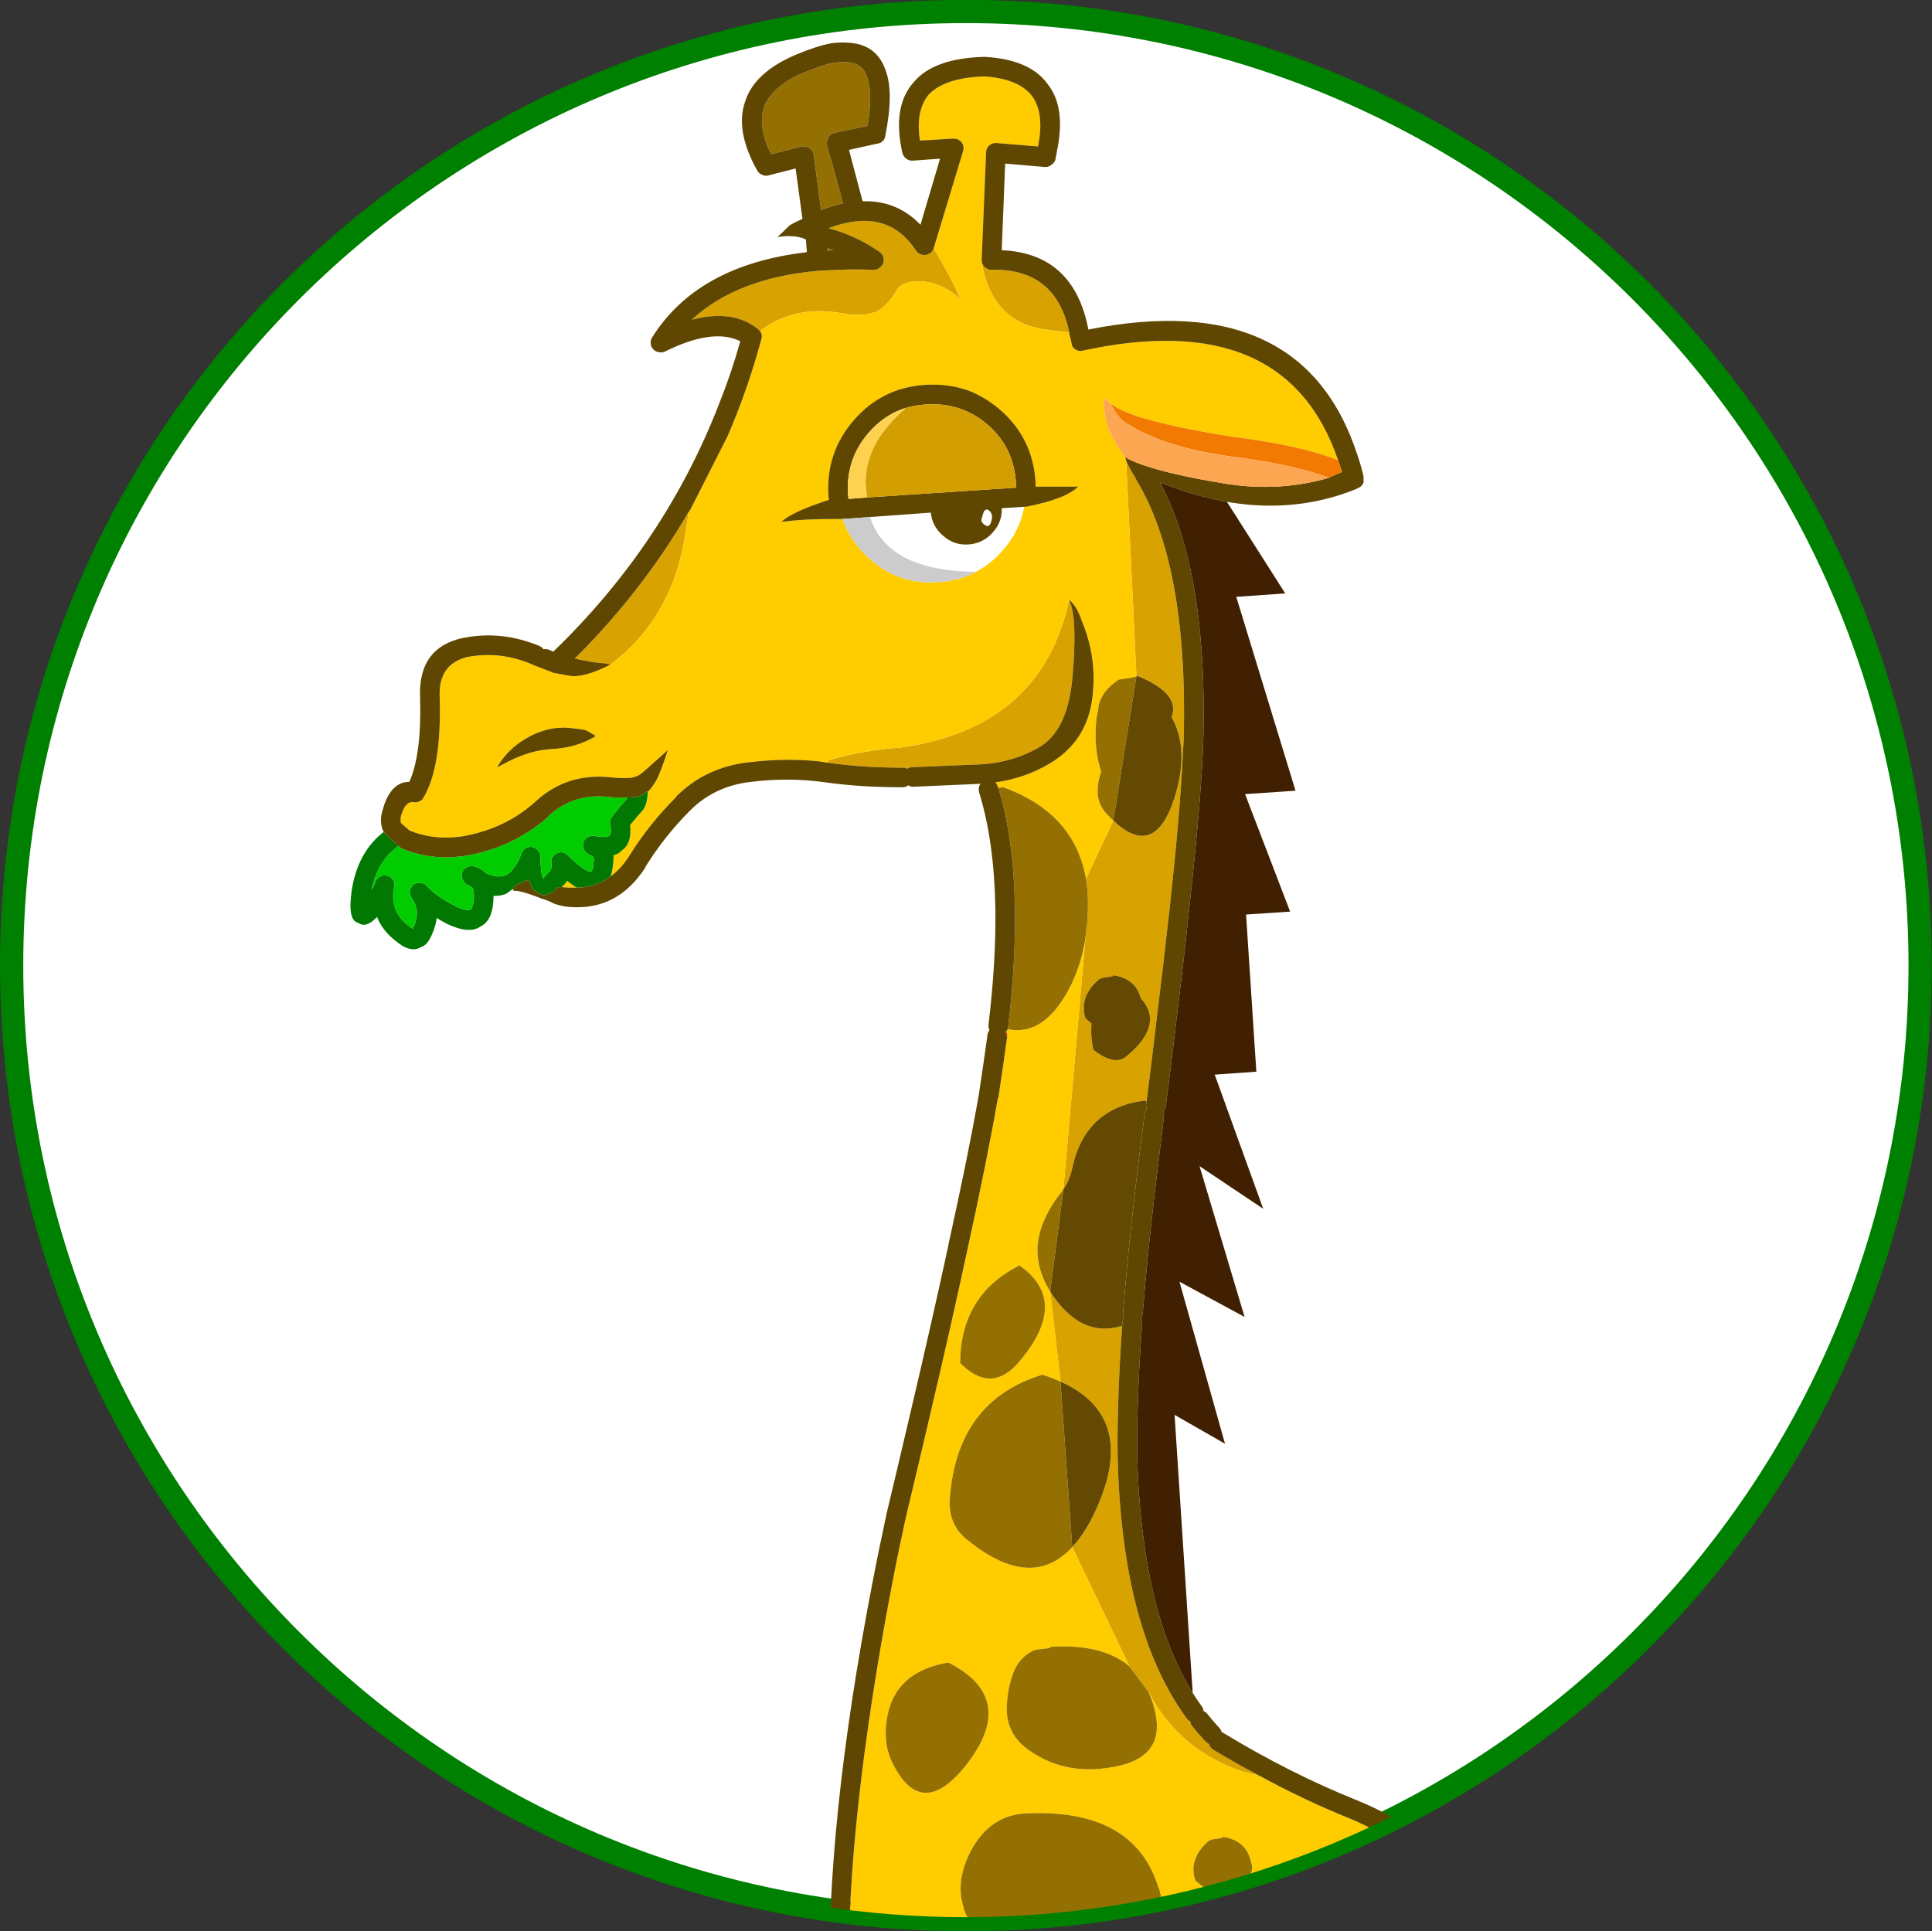 <?xml version="1.0" encoding="UTF-8" standalone="no"?>
<svg
   xmlns:osb="http://www.openswatchbook.org/uri/2009/osb"
   xmlns:dc="http://purl.org/dc/elements/1.1/"
   xmlns:cc="http://creativecommons.org/ns#"
   xmlns:rdf="http://www.w3.org/1999/02/22-rdf-syntax-ns#"
   xmlns:svg="http://www.w3.org/2000/svg"
   xmlns="http://www.w3.org/2000/svg"
   xmlns:xlink="http://www.w3.org/1999/xlink"
   xmlns:sodipodi="http://sodipodi.sourceforge.net/DTD/sodipodi-0.dtd"
   xmlns:inkscape="http://www.inkscape.org/namespaces/inkscape"
   version="1.1"
   id="svg2"
   viewBox="0 0 103.584 103.558"
   height="103.558"
   width="103.584"
   inkscape:version="0.48.4 r9939"
   sodipodi:docname="girafa.svg">
  <rect x="0" y="0" width="103.584" height="103.558" fill="#333333" stroke="none"/>
  <sodipodi:namedview
     pagecolor="#ffffff"
     bordercolor="#666666"
     borderopacity="1"
     objecttolerance="10"
     gridtolerance="10"
     guidetolerance="10"
     inkscape:pageopacity="0"
     inkscape:pageshadow="2"
     inkscape:window-width="1600"
     inkscape:window-height="876"
     id="namedview1313"
     showgrid="false"
     fit-margin-top="0"
     fit-margin-left="0"
     fit-margin-right="0"
     fit-margin-bottom="0"
     inkscape:zoom="1.7208844"
     inkscape:cx="93.704797"
     inkscape:cy="35.598405"
     inkscape:window-x="0"
     inkscape:window-y="1"
     inkscape:window-maximized="1"
     inkscape:current-layer="svg2" />
  <script
     xlink:href="C:\wamp\www\bingo\js/snap.svg-min.js"
     id="script4164" />
  <title
     id="title4162">Bingo das Letras</title>
  <defs
     id="defs4">
    <linearGradient
       osb:paint="solid"
       id="linearGradient12614">
      <stop
         id="stop12616"
         offset="0"
         style="stop-color:#000000;stop-opacity:1;" />
    </linearGradient>
    <linearGradient
       gradientTransform="matrix(-0.194,0,0,-0.194,259.228,12173.784)"
       osb:paint="solid"
       id="linearGradient59274">
      <stop
         id="stop59276"
         offset="0"
         style="stop-color:#930033;stop-opacity:1;" />
    </linearGradient>
    <linearGradient
       id="linearGradient4269"
       osb:paint="solid"
       gradientTransform="matrix(110.208,22.122,-29.697,82.096,6265099.9,4291212.1)">
      <stop
         style="stop-color:#ffffff;stop-opacity:1;"
         offset="0"
         id="stop4271" />
    </linearGradient>
    <linearGradient
       id="linearGradient4251"
       osb:paint="solid"
       gradientTransform="translate(106155.96,125143.42)">
      <stop
         style="stop-color:#555555;stop-opacity:1;"
         offset="0"
         id="stop4253" />
    </linearGradient>
    <linearGradient
       id="linearGradient4241"
       osb:paint="solid"
       gradientTransform="matrix(0.191,0,0,0.191,-3226.591,-23626.881)">
      <stop
         style="stop-color:#3fb5ae;stop-opacity:1;"
         offset="0"
         id="stop4243" />
    </linearGradient>
    <linearGradient
       id="linearGradient4231"
       osb:paint="solid"
       gradientTransform="translate(2399.156,2075.697)">
      <stop
         style="stop-color:#d1f2a5;stop-opacity:1;"
         offset="0"
         id="stop4233" />
    </linearGradient>
    <linearGradient
       id="linearGradient4221"
       osb:paint="solid"
       gradientTransform="matrix(0.668,0,0,0.668,-186.891,394.647)">
      <stop
         style="stop-color:#effab4;stop-opacity:1;"
         offset="0"
         id="stop4223" />
    </linearGradient>
    <linearGradient
       id="linearGradient4211"
       osb:paint="solid"
       gradientTransform="translate(-699.205,883.13)">
      <stop
         style="stop-color:#ffc48c;stop-opacity:1;"
         offset="0"
         id="stop4213" />
    </linearGradient>
    <linearGradient
       id="linearGradient4201"
       osb:paint="solid"
       gradientTransform="matrix(0.359,0,0,0.224,-331.079,5516.471)">
      <stop
         style="stop-color:#ff9f80;stop-opacity:1;"
         offset="0"
         id="stop4203" />
    </linearGradient>
    <linearGradient
       id="linearGradient4191"
       osb:paint="solid"
       gradientTransform="matrix(0.523,0,0,0.523,2015.454,3072.535)">
      <stop
         style="stop-color:#f56991;stop-opacity:1;"
         offset="0"
         id="stop4193" />
    </linearGradient>
    <g
       id="Layer0_0_FILL-09">
      <path
         d="m 98.5,538.45 q 0.05,1.05 0.1,2.15 0.35,4.9 0.5,10.15 0.1,5.1 -1.55,10.1 -0.5,1.5 -1.45,2.75 -2.95,3.95 -1.6,8.4 l -0.4,0.65 q 2.576,-2.557 3.45,-6.65 0.881,-4.036 2,-8.25 1.113,-4.163 0.4,-8.8 -0.655,-4.596 -1.45,-10.5 M 62.65,438.25 q -0.584,-0.857 -0.8,-1.65 l -0.4,0 q 0.722,7.545 2.75,14.45 0.017,0.083 0,0.15 2.635,8.914 7.35,16.9 -0.079,-1.799 0.15,-3.75 l 0,-0.05 q 0.307,-2.922 0.5,-5.95 l -4.05,-5.7 -2.65,-13.05 q -1.611,0.472 -2.85,-1.35 m 1.15,-5.85 q 0.075,-0.008 0.15,-0.05 l -2.8,-8.85 -0.05,0 q -0.063,2.553 -0.05,4.95 0.013,3.574 0.3,7 l 0.35,0 q 0.12,-1.692 2.1,-3.05 m 49.8,52.55 q 2.787,2.825 5.75,4.75 l -7.3,-24.65 q 1.373,5.305 1.7,11.05 0.203,4.013 -0.05,7.95 -0.038,0.481 -0.1,0.9 m -28.8,6.5 0.05,0 q 4.491,4.98 6.65,12.6 1.657,5.828 0.2,11.4 l 0.1,0.05 q 0.7,-1.9 0.9,-3.85 3.1,-28.1 -18.85,-48.8 -0.063,0.849 -0.15,1.7 l 0,0 q -0.563,4.832 1.1,8.65 l 4.3,10 0,-0.05 q 2.182,4.539 5.7,8.3 m 114.2,66.1 -0.05,0 q -3.37,8.254 -7.9,13.9 l -1.8,2.15 0.35,1.75 3.75,1.45 q 2.3,-9.55 5.65,-19.25 M 203.75,530 q 0.4,0 0.85,0 0.35,-0.1 0.75,-0.2 0.35,-0.15 0.75,-0.3 0.35,-0.25 0.65,-0.55 0.35,-0.3 0.6,-0.65 0.35,-0.4 0.65,-0.8 0.25,-0.45 0.5,-0.85 -3.166,-0.592 -13.05,-4.4 -9.834,-3.808 -20.7,-15.9 0.549,0.949 1.05,1.9 2.211,3.984 6.45,7.85 4.344,3.828 9.3,6.6 l -0.05,0 q 4.782,2.676 10.2,4.25 0.306,0.08 0.5,0.3 0.2,0.216 0.25,0.5 0.032,0.285 -0.1,0.55 -0.292,0.653 -0.55,1.25 1,0.25 1.95,0.45 m -41,-37.1 q -0.061,-0.179 -0.15,-0.35 l 0,0 q -4.19,-9.169 -3.75,-14.85 l -0.35,-0.15 q -4.35,8.15 1.35,15.2 0.3,0.4 0.65,0.75 1.49,-0.057 2.25,-0.6 m 11.45,-51.7 q 0.9,-0.1 1.8,-0.3 l 0,-0.1 q 0.026,0.01 0.05,0 5.082,2.064 3.2,4.9 l 6,0.6 q -1.341,-2.046 -0.65,-5 0.127,-0.561 0.3,-1.1 -4.269,-1.102 -8.7,-1.25 l 0,0 q -7.625,-0.296 -15.25,0.4 l -0.05,0 q -7.8,0.651 -15.55,0.9 -8.555,0.094 -13.25,-6.3 0,4.6 4.4,7.8 4.45,3.25 10.7,3.25 l 2.05,0.3 1.9,0.25 q 1.199,-0.308 2.45,-0.55 7.188,-0.928 10.2,2.25 l 8.6,-1.35 q -1.12,-2.698 1.8,-4.7 M 82.5,360.15 q -0.506,-0.614 -0.9,-1.25 l 1.05,9.2 q 7.676,3.46 3.9,12.45 -1.202,2.861 -2.7,4.45 l 5.85,12.2 1.9,2.55 q 3.2,6.05 9.7,8.2 0.75,0.2 1.55,0.35 -2.305,-1.215 -4.6,-2.6 -0.319,-0.215 -0.45,-0.6 -0.197,-0.085 -0.4,-0.3 -0.651,-0.699 -1.3,-1.5 -0.172,-0.213 -0.2,-0.5 -0.237,-0.101 -0.4,-0.35 -4.546,-6.232 -6.15,-16.5 -0.603,-3.846 -0.8,-8.25 -0.152,-3.283 0,-7.5 0.094,-3.553 0.4,-7.8 -3.648,1.153 -6.45,-2.25 M 69.7,252.35 q -0.11,0.377 -0.45,0.55 -0.343,0.221 -0.75,0.1 -0.358,-0.069 -0.6,-0.4 -2.24,-3.421 -6.1,-3 -1.335,0.135 -2.85,0.7 2.723,0.705 5.2,2.4 0.297,0.213 0.4,0.5 0.106,0.35 0,0.65 -0.103,0.338 -0.4,0.5 -0.26,0.214 -0.6,0.2 -2.434,-0.097 -4.6,0.05 -0.23,0.016 -1,0.05 -8.367,0.728 -12.95,5 4.213,-1.107 6.75,0.95 0.117,0.088 0.2,0.2 3.55,-2.7 8.45,-1.8 2.6,0.45 3.9,-0.45 0.9,-0.7 1.55,-1.8 0.65,-1.2 2.85,-1 2.15,0.25 3.75,1.85 -0.9,-2.15 -2.75,-5.25 m -36.65,41.9 q 1.649,0.404 3.1,0.5 0.292,0.022 0.5,0.15 6.4,-4.8 7.7,-13.45 0.15,-1 0.3,-2 L 44.6,279.4 q -4.704,8.045 -11.55,14.85 m 50.55,-5.8 -0.1,-0.05 q -2.85,12.95 -17.2,14.95 -3.75,0.25 -7.4,1.3 l 0.05,0.25 q 3.432,0.495 7.6,0.5 0.25,0.002 0.45,0.1 0.221,-0.137 0.5,-0.15 l 7.2,-0.3 q 3.2,-0.228 5.8,-1.75 2.974,-1.756 3.4,-7.45 0.464,-5.699 -0.3,-7.4 m 6.7,-12.65 q -0.742,-1.198 -0.95,-1.8 l 1.05,22 q 0.026,0.01 0.05,0 4.484,1.823 3.55,4.25 0.917,1.632 1,3.65 0.072,2.08 -0.7,4.55 -2.036,6.387 -6.25,2.35 l -2.8,5.95 q 0.251,1.41 0.2,3 0.003,1.204 -0.2,2.5 l -2.3,26.2 q 0.648,-0.934 0.9,-2.15 1.3,-6.1 7.35,-6.9 l 0.25,0 q 0.515,-4.004 0.95,-7.7 l 0,-0.05 q 0.814,-6.561 1.4,-11.9 1.101,-10.099 1.35,-15.85 0.078,-1.052 0.1,-2 0.346,-17.204 -4.8,-25.8 -0.066,-0.084 -0.1,-0.2 -0.026,-0.036 -0.05,-0.1 M 87,326.85 q 0.5,-0.05 1,-0.15 l 0,-0.1 0.05,0 q 2.268,0.338 2.8,2.35 1.244,1.356 0.85,2.85 -0.368,1.505 -2.4,3.15 -0.7,0.55 -1.8,0.15 -0.8,-0.3 -1.5,-0.9 -0.267,-1.226 -0.2,-2.4 0.012,-0.138 0,-0.3 -0.282,-0.211 -0.6,-0.5 -0.25,-0.75 -0.15,-1.5 0.1,-0.7 0.55,-1.4 0.4,-0.6 1,-1.1 0.2,-0.1 0.4,-0.15 M 81.45,260.7 q 1.2,0.15 2.1,0.25 -1.346,-6.56 -7.95,-6.4 -0.255,0.011 -0.5,-0.15 -0.241,-0.123 -0.4,-0.4 l -0.05,0.05 q 1.133,6.026 6.8,6.65 z"
         id="path15853"
         inkscape:connector-curvature="0"
         style="fill:#d8a201;stroke:none" />
      <path
         d="m 96.5,538.6 q -0.398,-2.55 -4,-6.05 0.101,7.811 -0.55,14.45 -0.754,7.801 -4.6,14.25 -1.553,2.729 1.15,5 -2.536,1.873 -4.35,4.8 -1.041,1.727 -3.1,5.45 1.725,0.648 3.85,0.5 0.637,-0.584 1.3,-1.1 0.203,-0.095 0.4,-0.15 0.079,-0.218 0.25,-0.4 2.765,-2.481 5.3,-3.95 l 0,0 q -1.108,-2.662 0.95,-5.75 3.554,-5.249 3.75,-10.95 0.197,-8.05 -0.35,-16.1 m -13.15,-45.8 0,0 q -3.157,-3.374 -5.3,-7.35 -0.272,6.612 3.5,12.35 4.156,6.366 6.5,13.3 0.95,2.678 1.2,5.6 2.088,-5.908 0.35,-12.1 -2.041,-7.13 -6.25,-11.8 m 86.2,9 q -0.048,0.082 -0.15,0.1 l -1.1,0.6 q -0.201,0.147 -0.45,0.15 -0.13,0.239 -0.4,0.35 -0.271,0.166 -0.55,0.3 -0.02,3.684 2.25,6.95 2.94,4.063 5.85,7.25 2.987,3.429 6.85,6.4 4.011,3.117 8.5,4.3 4.172,1.162 3.4,3.65 -1.536,5.177 3,8.55 0.824,4.831 -1.6,9 l -4.95,8.25 q -2.506,4.08 -4.1,8.7 -0.845,2.454 0.3,3.9 -0.855,0.412 -1.65,0.8 l -3.85,2.4 q -1.467,1.129 -2.7,2.35 -1.737,1.747 -2.4,3.8 1.102,1.438 2.7,2 0.127,-0.132 0.2,-0.3 l 0,0.05 q 1.052,-1.567 2.35,-2.7 l 0,-0.05 q 1.696,-1.409 3.65,-2.25 l 2.8,-0.75 q -0.05,-1 0,-2 0.1,-1.45 1.05,-2.3 6.895,-8.026 11.2,-22 1.278,-4.112 2.3,-8.75 -0.692,-0.507 -1.15,-1.15 -3.256,-4.504 -0.8,-10.85 0.022,-0.018 0,-0.05 -5.048,-1.535 -9.55,-4.05 l 0,0 q -5.143,-2.878 -9.65,-6.85 -4.512,-4.134 -6.85,-8.4 -2.091,-3.881 -4.5,-7.4 z"
         id="path15855"
         inkscape:connector-curvature="0"
         style="fill:#7e5f01;stroke:none" />
      <path
         d="m 61.45,436.6 0.4,0 q -0.168,-0.593 -0.15,-1.15 l -0.35,0 q 0.045,0.602 0.1,1.15 m 89.35,9.1 q 0.192,-0.06 0.35,-0.15 l -1.9,-0.25 q 0.836,0.17 1.55,0.4 m -59.35,-106.3 -0.25,0 q 0.11,0.035 0.2,0.05 l 0.05,0 0,-0.05 m -59.2,-22.45 q -0.178,0.346 -0.5,0.6 l 0.05,-0.05 q -0.038,0.062 -0.1,0.1 0.792,0.074 1.55,0.05 -0.442,-0.253 -1,-0.7 m 47.8,14.85 q -1.307,0.615 -2.8,0.3 -0.047,0.167 -0.15,0.25 0.139,0.283 0.1,0.55 -0.4,2.987 -0.9,6.25 l -0.05,0 q -1.024,5.983 -3.1,15.45 l 0,0 q -1.625,7.574 -3.9,17.25 -1.125,4.825 -2.4,10.15 -0.425,2.013 -0.85,4 -1.764,8.829 -2.9,16.7 -1.648,11.26 -2,20.55 0.021,0.138 0,0.25 l 0.05,0 2.8,8.85 q 0.825,-0.067 1.65,-0.25 l 0,-0.1 q 6.9,2.75 1.15,6.95 -0.651,0.488 -1.25,0.65 l 2.65,13.05 4.05,5.7 q 0.025,-0.422 0.05,-0.85 l 0,0.9 q 0.043,-1.632 0.05,-1.9 l 0,-0.05 q 0.276,-5.185 0.3,-7.35 0.825,2.835 1.2,4.95 0.492,2.827 0.4,4.3 -0.135,2.267 -0.35,4.5 21.95,20.7 18.85,48.8 -0.2,1.95 -0.9,3.85 l -0.1,-0.05 q -0.051,0.324 -0.15,0.6 -0.432,1.595 -1.15,3.15 l 0,0 q -0.029,0.108 -0.1,0.15 -7.81e-4,0.091 -0.05,0.15 -0.357,0.894 -0.6,1.75 -1.309,4.957 2.65,8.45 0.247,0.21 0.3,0.5 0.331,0.034 0.55,0.25 4.984,4.532 5.35,7.9 l 0,0.1 q 0.795,5.904 1.45,10.5 0.713,4.637 -0.4,8.8 -1.119,4.214 -2,8.25 -0.874,4.093 -3.45,6.65 -0.094,0.059 -0.2,0.1 -0.164,0.058 -0.35,0.05 l -0.05,0 q -0.1,0.234 -0.35,0.35 -2.365,1.381 -4.95,3.7 -0.194,0.193 -0.5,0.25 -0.061,0.283 -0.35,0.45 -1.601,1.187 -2.95,3 -1.162,1.51 -1.45,2.55 1.214,0.324 2.55,0.55 0.584,-3.515 3.6,-5 -0.74,1.921 -1.6,5.25 7.557,0.837 15.2,-1.8 -0.899,-3.802 -0.95,-5.25 l 0,-0.05 q -0.268,-3.331 1.3,-5.65 0.194,-0.22 0.45,-0.35 3.224,-1.229 3.95,-2.7 l 0,0.05 q 2.555,-6.56 -3.5,-10.05 -0.098,-0.522 -0.55,-1.05 -0.35,-1.3 -0.2,-2.65 0.123,-0.834 -0.25,-1.35 -0.011,-2.812 0.4,-5.7 1.13,-7.614 0.1,-15.4 -0.022,-0.189 0.05,-0.4 0.06,-0.21 0.2,-0.4 0.716,-0.775 1.3,-2 l -0.05,0.05 q 3.294,-7.643 -3.85,-11.05 -0.224,-0.118 -0.4,-0.35 -0.136,-0.241 -0.15,-0.55 -0.218,-6.962 4.3,-13 l 0,-0.05 q 2.039,-2.582 3.45,-5.6 0.108,-0.216 0.3,-0.4 -0.053,-0.296 0.1,-0.6 0.138,-0.189 0.3,-0.3 -0.028,-0.254 0.05,-0.5 1.093,-2.777 1.65,-5.7 0.71,-3.588 1,-7.2 0.244,-3.814 0.1,-12.45 -0.103,-6.67 -0.9,-10.35 0.616,1.783 1.05,3.6 l 0.1,0.35 7.3,24.65 q 9.664,6.25 21.75,3.65 7.7,-1.7 15.3,-0.2 2.483,0.472 4.1,0.35 -0.35,-0.35 -0.65,-0.75 -5.7,-7.05 -1.35,-15.2 l 0.35,0.15 q 0.042,-0.537 0.1,-1.05 l 0,0 q 0.429,-4.66 1.25,-4.9 0.039,0.21 -0.25,4.2 -0.297,4.044 4.4,15.65 l 0.05,0.05 q 2.277,4.402 6.2,8.15 0.068,0.095 0.1,0.15 2.147,3.058 4.05,6.4 10.866,12.092 20.7,15.9 9.884,3.808 13.05,4.4 -0.25,0.4 -0.5,0.85 -0.3,0.4 -0.65,0.8 -0.25,0.35 -0.6,0.65 -0.3,0.3 -0.65,0.55 -0.4,0.15 -0.75,0.3 -0.4,0.1 -0.75,0.2 -0.45,0 -0.85,0 -0.95,-0.2 -1.95,-0.45 -1.759,5.08 0.75,8.7 0.416,0.554 1.15,0.95 0.287,0.195 0.4,0.5 0.152,0.304 0.05,0.6 -2.01,9.242 -4.9,16.5 -0.15,0.378 -0.3,0.75 l 0.05,0 q -3.35,9.7 -5.65,19.25 -2,0.35 -4,0.75 -1.35,0.15 -2.7,0.3 -2.363,0.68 -4.3,2.3 l 0,0 q -1.102,0.967 -2,2.3 l 0,0 q -1.382,2.088 -1.7,4.7 0.96,0.057 1.85,0.35 1.374,-3.49 4.35,-5.25 -1.056,1.722 -2.3,5.5 l 4.7,-0.2 q 0.282,-0.017 0.5,0.1 0.228,-0.137 0.5,-0.15 4.806,-0.194 9.15,-1.65 0.063,-0.013 0.1,-0.05 0.431,-0.087 0.6,-0.3 l 0,0.05 q 1.547,-3.48 -0.2,-7.05 -0.123,-0.255 -0.1,-0.55 -0.111,-0.042 -0.2,-0.15 l -0.05,-0.05 q -0.24,-0.295 -0.2,-0.7 0.097,-1.295 1.5,-2.35 3.725,-3.154 7.8,-5.25 2.321,-1.226 1.4,-3.95 -1.416,-3.98 -2.5,-9.05 -1.087,-5.191 0.7,-9.85 l 0,-0.05 q 1.908,-4.749 5.5,-8 2.453,-2.185 3.6,-5.3 1.631,-4.251 -1.3,-8 -9.682,-6.634 -11.1,-14.25 -1.217,-5.634 2.2,-14 0.038,2e-4 0.05,-0.05 4.208,-8.928 5.55,-13.5 l 0,0 q 1.459,-4.824 0.85,-9 -1.047,1.957 -4.45,2.3 -2.05,0.2 -3.4,-1.55 -0.45,-0.6 -0.95,-1.2 -0.3,-0.85 -0.25,-1.8 0.05,-0.9 0.05,-1.8 -0.1,-0.3 -0.3,-0.55 -0.5,-0.65 -1.1,-1.25 -0.1,-0.6 -0.15,-1.2 -0.05,-0.6 -0.05,-1.2 0,-0.3 0,-0.6 0.4,-1.2 1.65,-1.7 0.65,-0.3 1.35,-0.5 3.237,1.356 5.75,3.8 l 1.4,1.35 2.65,-0.2 q 5.642,0.189 7.6,5.05 2.32,5.359 -0.3,16.85 -3.305,14.908 -0.25,24.6 1.755,5.593 5.6,6.3 4.046,0.593 10.25,-3.65 l 0.05,0 1.25,-2.5 q 0.85,-0.912 1.45,-1.9 -1.5,0.25 -2.2,-0.65 -1.2,-1.55 -1.3,-3.5 -0.888,2.706 -1.55,5.45 l -0.95,1.85 -0.2,0.5 q -0.053,-0.015 -0.1,-0.05 -0.045,0.07 -0.1,0.1 -0.16,0.138 -0.4,0.2 -4.421,1.278 -6.85,-0.35 -2.561,-1.524 -3,-5.95 -0.539,-4.791 3.05,-19.4 3.489,-13.796 0.25,-19.25 -3.289,-5.357 -4.9,-6.55 l 0,0 q -1.579,-1.153 -3.25,-1.75 l 0,0 -6.7,-2.35 -0.05,0 q -0.205,-0.077 -0.4,-0.25 -0.137,-0.185 -0.2,-0.45 -0.19,-0.606 -0.45,-1.25 l -2.35,-4.55 q -4.689,5.012 -10.8,0 -4.5,-3.6 -9.45,-6.5 -1.505,-0.892 -2.3,-2.1 l -6,-0.6 q -0.635,0.98 -2.1,2.05 -2.4,1.8 -4.1,-0.7 -0.39,-0.572 -0.65,-1.15 l -8.6,1.35 q 2.229,2.295 2.25,6.75 0,3.95 -4,4.75 -4.2,0.9 -8.3,1.75 -1.75,0.4 -3.15,1.7 -7.2,6.8 -12,-1.95 -1,-1.75 -0.1,-3.6 0.979,-2.088 2.25,-3.85 -0.03,-1.646 0.65,-3.8 0.65,-2.05 2.7,-3.05 1.65,-0.8 3.1,-0.95 -6.25,0 -10.7,-3.25 -4.4,-3.2 -4.4,-7.8 l 0,-0.05 q -4.513,-6.225 -8.5,-11.95 -4.353,-6.377 -11.35,-9.2 -4.748,-1.904 -9.4,-4.45 -0.8,-0.15 -1.55,-0.35 -6.5,-2.15 -9.7,-8.2 0.398,0.828 0.65,1.8 1.2,4.6 -3.45,5.75 -5.4,1.3 -9.45,-1.6 -2.5,-1.8 -2.15,-4.95 0.1,-1.45 0.65,-2.95 0.55,-1.45 1.95,-2.2 0.3,-0.1 0.6,-0.15 0.6,-0.05 1.2,-0.15 l 0,-0.1 q 5.331,-0.362 8.1,2 L 83.85,385 q -0.403,0.458 -0.85,0.8 -3.209,2.639 -7.7,0 -1.083,-0.643 -2.25,-1.6 -1.9,-1.55 -1.7,-4.2 0.75,-9.95 9.45,-12.6 1.005,0.318 1.85,0.7 l -1.05,-9.2 q -1.379,-2.198 -1.3,-4.5 0.162,-2.736 2.4,-5.6 0.137,-0.169 0.25,-0.35 l 2.3,-26.2 q -0.029,0.425 -0.1,0.85 -0.4,2.35 -1.4,4.45 -1.614,3.267 -3.7,4.25 m -1.7,24.5 q 0.05,0 0.05,-0.1 5.3,3.65 0.05,9.85 -2.85,3.4 -6.05,0.15 0.05,-6.9 5.95,-9.9 m 114.05,98.65 q 1.6,2.75 0.25,5.7 -0.6,1.3 -1.65,2.35 -3.65,10.05 -12.7,3.6 -2.3,-1.6 -2.1,-4.4 -4.95,-5.8 0.25,-11.2 1.9,-1.95 4.35,-2 8.1,-0.35 11.6,5.95 m -15.25,22 q -0.65,0.95 -2,1.1 -7.35,0.8 -6.15,-6.05 0.65,-1 1.7,-1.6 1.15,-0.7 2.1,-0.8 8.6,1.3 4.35,7.35 m 0.2,5.25 q 1.75,-1.1 3.45,-1.2 12.95,0.3 13.4,12 0,0.8 -0.45,1.65 -1.9,3.35 -5.7,3.8 -6.8,0.9 -13.05,-1.4 -4.7,-1.7 -3.7,-6.5 1.05,-5.25 6.05,-8.35 M 198,476.25 q 0.6,-0.15 1.2,-0.25 5.9,2.6 3.85,9.6 -0.55,1.75 -2,3 -4.4,3.75 -6.05,-1.8 -1.8,-6.15 2.4,-10.4 0.3,-0.1 0.6,-0.15 M 128.6,443.6 q 0.9,-0.1 1.8,-0.3 l 0,-0.1 q 2.205,0.879 3.1,1.9 5.885,2.68 0.45,6.65 -2.4,1.8 -4.1,-0.7 -0.051,-0.074 -0.1,-0.15 -1.276,0.056 -2.3,-1.45 -2.35,-3.45 1.15,-5.85 m -26.45,-26.2 q 0.05,0.3 0.05,0.6 -2,4.45 -5.8,1 -0.5,-1.5 0.4,-2.9 0.4,-0.6 1,-1.1 0.2,-0.1 0.4,-0.15 0.5,-0.05 1,-0.15 l 0,-0.1 q 2.55,0.35 2.95,2.8 m 4.65,2.05 q 0.6,-0.15 1.2,-0.25 3.156,1.422 3.75,3.35 2.243,2.247 -1.8,5.2 -0.175,0.131 -0.35,0.25 -0.096,0.095 -0.2,0.2 -5.8,5.9 -8.1,-1.15 -0.5,-1.65 0.75,-3 2.05,-2.25 4.15,-4.45 0.3,-0.1 0.6,-0.15 M 92,429 q 2.1,9.25 -7.6,9.3 -2.5,0 -4.55,-1.5 -5.6,-4.15 -4.25,-11 -5.05,-4.4 -2,-9.95 1.95,-3.5 5.6,-3.65 13.65,-0.6 14.15,12 0.1,2.6 -1.35,4.8 m 26.4,-7.9 0,-0.1 q 5.6,3.35 1.1,8.55 -0.4,0.45 -1.1,0.65 -1.75,-0.2 -2.8,-1.6 -0.35,-1.75 -0.25,-3.6 0.05,-0.9 0.05,-1.8 0.75,-2.05 3,-2.1 M 105,445.4 q -5.75,-4.4 -2.4,-10.45 1.9,-3.35 5.4,-3.55 11.6,-1.65 12.7,8.5 0.25,2.15 -0.45,4.3 -1.2,3.55 -3.85,5.95 -5.25,4.75 -10,-0.7 -1.55,-1.75 -1.4,-4.05 m -16.65,6.8 q 0,1.5 -1,2.8 -4.1,5.25 -7.65,-0.4 -0.65,-0.95 -0.5,-2.2 -3.85,-0.9 -3.65,-5 0.1,-1.95 1.85,-3 0.9,-0.1 1.8,-0.3 l 0,-0.1 q 9.15,-0.85 9.15,8.2 m 10.3,24.3 q -8.1,1.45 -9.3,-6.25 -1.7,-10.6 7.45,-13.25 8.35,2.6 8.35,12 0,6.35 -6.5,7.5 M 126.8,469 q 0.6,-0.1 1.2,-0.2 9.05,-1.9 12.95,4.6 0.75,1.2 -0.4,2.3 -3.65,3.4 -8.9,2.2 -2.95,-0.65 -5.95,-1 -5.7,-0.7 -2.8,-5.4 1.3,-2.05 3.9,-2.5 M 71.2,396.8 q 7.1,3.6 1.9,10.35 -4.75,6.1 -7.75,-0.4 -0.55,-1.25 -0.55,-2.75 0.1,-6.15 6.4,-7.2 M 89,270.3 88.85,269.85 q -0.018,0.003 -0.05,-0.05 0.032,0.065 0.05,0.1 l 0.15,0.4 m -5.45,-9.35 q -0.9,-0.1 -2.1,-0.25 -5.667,-0.624 -6.8,-6.65 L 74.7,254 q -0.022,-0.056 -0.05,-0.15 -0.053,-0.139 -0.05,-0.3 l 0.45,-11 q 0.004,-0.257 0.15,-0.5 0.152,-0.23 0.4,-0.35 0.25,-0.122 0.5,-0.1 l 4.25,0.35 q 0.692,-3.331 -0.6,-5.15 -1.369,-1.764 -4.85,-2 -0.013,0.002 -0.05,0 -4.05,0.126 -5.7,1.9 -1.319,1.665 -0.85,4.65 l 3.35,-0.2 q 0.362,-0.028 0.65,0.15 0.283,0.184 0.4,0.5 0.106,0.323 0,0.65 l -3,9.9 q 1.85,3.1 2.75,5.25 -1.6,-1.6 -3.75,-1.85 -2.2,-0.2 -2.85,1 -0.65,1.1 -1.55,1.8 -1.3,0.9 -3.9,0.45 -4.9,-0.9 -8.45,1.8 0.096,0.122 0.15,0.25 0.103,0.323 0,0.6 -1.392,5.147 -3.45,9.9 l -3.75,7.4 q -0.138,0.244 -0.3,0.45 l 0.05,0.05 q -0.15,1 -0.3,2 -1.3,8.65 -7.7,13.45 -2.821,1.396 -4.2,1.1 -1.547,-0.272 -1.65,-0.3 -0.038,-0.01 -0.1,-0.05 -0.036,0.004 -0.1,-0.05 l -1.7,-0.65 q -0.088,-0.029 -0.2,-0.1 -3.29,-1.398 -6.65,-0.75 l 0,0 q -2.955,0.739 -2.8,4.1 l 0,0 q 0.215,7.147 -1.65,10.25 -0.145,0.286 -0.45,0.4 -0.29,0.151 -0.6,0.05 -0.785,-0.029 -1.15,1.15 -0.011,0.074 -0.05,0.1 -0.168,0.517 -0.05,0.9 0.832,0.767 0.95,0.8 3.136,1.242 6.75,0.25 3.459,-0.91 6.05,-3.25 l 0,0 q 3.246,-2.992 7.8,-2.45 l 0,0 q 0.878,0.092 1.6,0.05 0.888,-0.011 1.45,-0.5 0.065,-0.032 2.65,-2.35 -0.792,2.497 -1.3,3.3 -0.519,0.808 -0.75,0.95 -0.048,1.486 -0.65,2.05 -5.86e-4,0.05 -0.05,0.05 -0.616,0.709 -1.1,1.3 0.202,1.888 -0.85,2.6 -0.317,0.373 -0.85,0.5 0.019,0.228 0,0.45 -0.059,1.027 -0.3,1.7 1.037,-0.73 1.85,-2 l 0,0 q 2.064,-3.321 4.85,-6.1 l -0.05,0 q 3.018,-3.048 7.45,-3.55 l 0.05,0 q 3.626,-0.454 7.1,-0.1 0.518,0.081 1,0.15 l -0.05,-0.25 q 3.65,-1.05 7.4,-1.3 14.35,-2 17.2,-14.95 l 0.1,0.05 q -0.015,-0.093 -0.05,-0.2 -0.014,-0.002 -0.05,-0.05 l 0.05,0.05 q 0.818,0.744 1.25,2.1 l -0.05,-0.1 q 0.046,0.05 0.05,0.1 1.626,3.805 1.1,7.95 -0.571,4.458 -4.4,6.7 -2.511,1.488 -5.5,1.9 0.172,0.191 0.25,0.45 0.021,0.067 0.05,0.1 0.246,-0.008 0.5,-0.05 7.289,2.641 8.45,9.35 l 2.8,-5.95 q -0.347,-0.309 -0.7,-0.7 -1.15,-1.25 -0.85,-3.1 0.1,-0.6 0.3,-1.2 -0.65,-2.05 -0.55,-4.2 0,-1.074 0.25,-2.1 0.076,-1.712 2.1,-3.1 0.9,-0.1 1.8,-0.3 l 0,-0.1 -1.05,-22 q -0.058,-0.178 -0.1,-0.3 -1.572,-2.165 -1.95,-3.75 -0.331,-1.587 -0.2,-2.25 l 0,-0.05 q 0.517,0.366 0.65,0.55 0.149,0.115 0.3,0.2 2.136,1.585 12.1,3.2 l 0.05,0 q 7.058,0.891 10.8,2.4 -5.346,-15.693 -26.05,-11.2 -0.389,0.119 -0.75,-0.1 -0.211,-0.137 -0.35,-0.35 -0.225,-1.003 -0.3,-1.25 0.01,-0.08 0,-0.15 m -22,8.95 q 2.877,-3.319 7.3,-3.6 2.391,-0.147 4.45,0.6 1.743,0.689 3.25,2 3.255,2.87 3.55,7.25 l 0,0.05 q 0.016,0.246 0,0.5 l 4.35,0 q -1.256,1.257 -5.3,2.05 l -0.05,0 q -0.043,0.002 -0.1,0 l -0.05,0 q -0.444,2.469 -2.2,4.45 -1.223,1.423 -2.75,2.2 -1.73,0.933 -3.85,1.05 -3.982,0.286 -6.95,-2.35 -2.002,-1.733 -2.8,-4.1 -3.911,-0.032 -6.25,0.3 1.054,-1.035 4.85,-2.25 -0.034,-0.197 -0.05,-0.45 l 0,0 q -0.27,-4.401 2.6,-7.7 M 34.1,301.55 q 0.45,0.2 0.9,0.5 0.1,0 0.15,0.15 -2,1.2 -4.55,1.3 -2.15,0.15 -4.3,1.25 -0.6,0.3 -1.15,0.6 l 0,-0.05 q 1.05,-1.8 2.95,-2.9 2.4,-1.4 4.9,-1 0.55,0.05 1.1,0.15 z"
         id="path15857"
         inkscape:connector-curvature="0"
         style="fill:#ffcc00;stroke:none" />
      <path
         d="m 65.6,432.1 q -0.825,0.183 -1.65,0.25 l 1.55,7.25 q 0.599,-0.162 1.25,-0.65 5.75,-4.2 -1.15,-6.95 l 0,0.1 m 137.05,17.3 0.2,0.15 q -0.122,-0.078 -0.2,-0.15 -0.03,-0.027 -0.05,-0.05 l 0.05,0.05 m -36.6,4.6 q -0.021,-4.455 -2.25,-6.75 -3.012,-3.178 -10.2,-2.25 -1.251,0.242 -2.45,0.55 -0.158,0.09 -0.35,0.15 -0.714,-0.23 -1.55,-0.4 L 147.2,445 q -1.45,0.15 -3.1,0.95 -2.05,1 -2.7,3.05 -0.68,2.154 -0.65,3.8 -1.271,1.762 -2.25,3.85 -0.9,1.85 0.1,3.6 4.8,8.75 12,1.95 1.4,-1.3 3.15,-1.7 4.1,-0.85 8.3,-1.75 4,-0.8 4,-4.75 m 13.2,-8.3 -6.85,0.2 q 0.26,0.578 0.65,1.15 1.7,2.5 4.1,0.7 1.465,-1.07 2.1,-2.05 m 6,0.6 q 0.795,1.208 2.3,2.1 4.95,2.9 9.45,6.5 6.111,5.012 10.8,0 -0.196,-0.269 -0.8,-1.1 l -0.25,0.2 q -0.95,-0.75 -1.95,-1.5 -8.75,-6.35 -19.55,-6.2 M 201,465.6 q 0,0.3 0,0.6 0,0.6 0.05,1.2 0.05,0.6 0.15,1.2 0.6,0.6 1.1,1.25 0.2,0.25 0.3,0.55 0,0.9 -0.05,1.8 -0.05,0.95 0.25,1.8 0.5,0.6 0.95,1.2 1.35,1.75 3.4,1.55 3.403,-0.343 4.45,-2.3 -0.103,-0.657 -0.25,-1.3 -0.1,-0.35 -0.15,-0.65 -0.35,-1.6 -0.6,-3.25 l 0.55,-0.7 -1.4,-1.35 q -2.513,-2.444 -5.75,-3.8 -0.7,0.2 -1.35,0.5 -1.25,0.5 -1.65,1.7 m -25,-24.8 0,0.1 0.05,-0.1 q -0.024,0.01 -0.05,0 M 82.95,348.45 q -0.113,0.181 -0.25,0.35 -2.238,2.864 -2.4,5.6 -0.079,2.302 1.3,4.5 l 1.35,-10.45 M 71.35,380 q -0.2,2.65 1.7,4.2 1.167,0.957 2.25,1.6 4.491,2.639 7.7,0 0.447,-0.342 0.85,-0.8 l -1.2,-16.9 q -0.845,-0.382 -1.85,-0.7 -8.7,2.65 -9.45,12.6 m 9.05,15.45 q -0.3,0.05 -0.6,0.15 -1.4,0.75 -1.95,2.2 -0.55,1.5 -0.65,2.95 -0.35,3.15 2.15,4.95 4.05,2.9 9.45,1.6 4.65,-1.15 3.45,-5.75 -0.252,-0.972 -0.65,-1.8 l -1.9,-2.55 q -2.769,-2.362 -8.1,-2 l 0,0.1 q -0.6,0.1 -1.2,0.15 m -7.3,11.7 q 5.2,-6.75 -1.9,-10.35 -6.3,1.05 -6.4,7.2 0,1.5 0.55,2.75 3,6.5 7.75,0.4 M 128,468.8 q -0.6,0.1 -1.2,0.2 -2.6,0.45 -3.9,2.5 -2.9,4.7 2.8,5.4 3,0.35 5.95,1 5.25,1.2 8.9,-2.2 1.15,-1.1 0.4,-2.3 -3.9,-6.5 -12.95,-4.6 m -38.65,1.45 q 1.2,7.7 9.3,6.25 6.5,-1.15 6.5,-7.5 0,-9.4 -8.35,-12 -9.15,2.65 -7.45,13.25 m -2,-15.25 q 1,-1.3 1,-2.8 0,-9.05 -9.15,-8.2 l 0,0.1 q -0.9,0.2 -1.8,0.3 -1.75,1.05 -1.85,3 -0.2,4.1 3.65,5 -0.15,1.25 0.5,2.2 3.55,5.65 7.65,0.4 m 15.25,-20.05 q -3.35,6.05 2.4,10.45 -0.15,2.3 1.4,4.05 4.75,5.45 10,0.7 2.65,-2.4 3.85,-5.95 0.7,-2.15 0.45,-4.3 -1.1,-10.15 -12.7,-8.5 -3.5,0.2 -5.4,3.55 m 15.8,-13.95 0,0.1 q -2.25,0.05 -3,2.1 0,0.9 -0.05,1.8 -0.1,1.85 0.25,3.6 1.05,1.4 2.8,1.6 0.7,-0.2 1.1,-0.65 4.5,-5.2 -1.1,-8.55 m -34,17.3 q 9.7,-0.05 7.6,-9.3 1.45,-2.2 1.35,-4.8 -0.5,-12.6 -14.15,-12 -3.65,0.15 -5.6,3.65 -3.05,5.55 2,9.95 -1.35,6.85 4.25,11 2.05,1.5 4.55,1.5 M 108,419.2 q -0.6,0.1 -1.2,0.25 -0.3,0.05 -0.6,0.15 -2.1,2.2 -4.15,4.45 -1.25,1.35 -0.75,3 2.3,7.05 8.1,1.15 0.104,-0.105 0.2,-0.2 0.175,-0.119 0.35,-0.25 4.043,-2.953 1.8,-5.2 -0.594,-1.928 -3.75,-3.35 m -5.8,-1.2 q 0,-0.3 -0.05,-0.6 -0.4,-2.45 -2.95,-2.8 l 0,0.1 q -0.5,0.1 -1,0.15 -0.2,0.05 -0.4,0.15 -0.6,0.5 -1,1.1 -0.9,1.4 -0.4,2.9 3.8,3.45 5.8,-1 m 28.2,25.3 q -0.9,0.2 -1.8,0.3 -3.5,2.4 -1.15,5.85 1.024,1.505 2.3,1.45 0.049,0.076 0.1,0.15 1.7,2.5 4.1,0.7 5.435,-3.97 -0.45,-6.65 -0.895,-1.021 -3.1,-1.9 l 0,0.1 m 68.8,32.7 q -0.6,0.1 -1.2,0.25 -0.3,0.05 -0.6,0.15 -4.2,4.25 -2.4,10.4 1.65,5.55 6.05,1.8 1.45,-1.25 2,-3 2.05,-7 -3.85,-9.6 m -18.4,5 q -1.7,0.1 -3.45,1.2 -5,3.1 -6.05,8.35 -1,4.8 3.7,6.5 6.25,2.3 13.05,1.4 3.8,-0.45 5.7,-3.8 0.45,-0.85 0.45,-1.65 -0.45,-11.7 -13.4,-12 m -5.65,-2.95 q 1.35,-0.15 2,-1.1 4.25,-6.05 -4.35,-7.35 -0.95,0.1 -2.1,0.8 -1.05,0.6 -1.7,1.6 -1.2,6.85 6.15,6.05 m 17.5,-17.4 q 1.35,-2.95 -0.25,-5.7 -3.5,-6.3 -11.6,-5.95 -2.45,0.05 -4.35,2 -5.2,5.4 -0.25,11.2 -0.2,2.8 2.1,4.4 9.05,6.45 12.7,-3.6 1.05,-1.05 1.65,-2.35 M 78.4,356.2 q 0,0.1 -0.05,0.1 -5.9,3 -5.95,9.9 3.2,3.25 6.05,-0.15 5.25,-6.2 -0.05,-9.85 m -1.6,-48.8 q -0.254,0.042 -0.5,0.05 1.586,5.184 1.7,12.3 0.09,5.502 -0.7,12.15 -0.014,0.137 -0.05,0.2 1.493,0.315 2.8,-0.3 2.086,-0.983 3.7,-4.25 1,-2.1 1.4,-4.45 0.071,-0.425 0.1,-0.85 0.203,-1.296 0.2,-2.5 0.051,-1.59 -0.2,-3 -1.161,-6.709 -8.45,-9.35 m 13.6,-11.3 q -0.9,0.2 -1.8,0.3 -2.024,1.388 -2.1,3.1 -0.25,1.026 -0.25,2.1 -0.1,2.15 0.55,4.2 -0.2,0.6 -0.3,1.2 -0.3,1.85 0.85,3.1 0.353,0.391 0.7,0.7 l 2.35,-14.7 m 0.05,-0.1 q -0.024,0.01 -0.05,0 l 0,0.1 0.05,-0.1 m -2.45,30.7 0.05,-0.1 -0.05,0 0,0.1 m -29.1,-74.35 -0.1,0.25 q 0.374,-0.024 0.7,-0.05 -0.286,-0.109 -0.6,-0.2 m -2.4,-17.95 -0.05,0 q -3.294,1.39 -4.1,3.6 -0.614,2.022 0.75,4.75 l 3.1,-0.8 q 0.275,-0.043 0.55,0.05 0.283,0.083 0.45,0.3 0.211,0.232 0.25,0.5 l 0.75,5.65 q 1.167,-0.447 2.25,-0.7 L 58.8,241.8 q -0.038,-0.263 0.05,-0.55 0.074,-0.239 0.25,-0.45 0.23,-0.167 0.5,-0.25 l 3.35,-0.7 q 0.547,-3.238 -0.05,-5 -0.48,-1.432 -2.05,-1.5 l -0.05,0 q -0.532,-0.038 -1.2,0.05 l 0.05,-0.05 q -1.329,0.273 -3.15,1.05 z"
         id="path15859"
         inkscape:connector-curvature="0"
         style="fill:#946f01;stroke:none" />
      <path
         d="m 63.95,432.35 q -0.075,0.042 -0.15,0.05 -1.98,1.358 -2.1,3.05 -0.018,0.557 0.15,1.15 0.216,0.793 0.8,1.65 1.239,1.822 2.85,1.35 l -1.55,-7.25 m 120.95,7.85 q -0.173,0.539 -0.3,1.1 -0.691,2.954 0.65,5 10.8,-0.15 19.55,6.2 1,0.75 1.95,1.5 l 0.25,-0.2 q -0.141,-0.192 -0.25,-0.35 -0.08,-0.043 -0.2,-0.15 -0.501,-0.637 -1.1,-1.3 -1.179,-1.272 -2.6,-2.45 l -0.2,-0.15 q -5.824,-4.827 -12.75,-7.55 -0.052,-0.007 -0.15,-0.05 -0.066,-0.055 -0.2,-0.1 -0.077,0.011 -0.2,-0.05 -2.101,-0.845 -4.3,-1.4 l 0,0 q -0.077,0.004 -0.15,-0.05 m -8.9,0.7 q -0.9,0.2 -1.8,0.3 -2.92,2.002 -1.8,4.7 l 6.85,-0.2 q 1.882,-2.836 -3.2,-4.9 L 176,440.9 M 83.85,385 q 1.498,-1.589 2.7,-4.45 3.776,-8.99 -3.9,-12.45 l 1.2,16.9 m 7.25,-43.15 0,-0.05 q 0.063,-0.499 0.15,-1.1 0.067,-0.234 0.2,-0.45 -0.085,-0.207 -0.05,-0.5 0.019,-0.124 0.05,-0.3 l -0.05,0 q -0.09,-0.015 -0.2,-0.05 -6.05,0.8 -7.35,6.9 -0.252,1.216 -0.9,2.15 L 81.6,358.9 q 0.394,0.636 0.9,1.25 2.802,3.403 6.45,2.25 0.032,-0.194 0.05,-0.45 0.022,-0.24 0.15,-0.45 -0.118,-0.237 -0.1,-0.55 0.25,-3.137 0.6,-6.65 0.598,-5.751 1.45,-12.45 M 90.45,296 l -0.05,0.1 -2.35,14.7 q 4.214,4.037 6.25,-2.35 0.772,-2.47 0.7,-4.55 -0.083,-2.018 -1,-3.65 0.934,-2.427 -3.55,-4.25 M 88,326.7 q -0.5,0.1 -1,0.15 -0.2,0.05 -0.4,0.15 -0.6,0.5 -1,1.1 -0.45,0.7 -0.55,1.4 -0.1,0.75 0.15,1.5 0.318,0.289 0.6,0.5 0.012,0.162 0,0.3 -0.067,1.174 0.2,2.4 0.7,0.6 1.5,0.9 1.1,0.4 1.8,-0.15 2.032,-1.645 2.4,-3.15 0.394,-1.494 -0.85,-2.85 -0.532,-2.012 -2.8,-2.35 L 88,326.7 z"
         id="path15861"
         inkscape:connector-curvature="0"
         style="fill:#634901;stroke:none" />
      <path
         d="m 119.35,489.7 q -2.963,-1.925 -5.75,-4.75 -0.298,3.293 -0.95,6.55 -0.593,3.077 -1.75,6 -0.006,0.084 -0.05,0.15 1.56,0.89 3.1,1.7 2.25,0 3.85,-2.8 1.6,-2.8 1.55,-6.85 m 48,11.05 0.85,-0.45 q -3.321,-3.461 -5.45,-7.4 -0.76,0.543 -2.25,0.6 l 6.15,7.7 q 0.182,-0.044 0.35,-0.05 0.122,-0.234 0.35,-0.4 z"
         id="path15863"
         inkscape:connector-curvature="0"
         style="fill:#fdd04d;stroke:none" />
      <path
         d="m 178.7,581.35 0,-0.05 q -0.073,0.168 -0.2,0.3 l 0.2,-0.25 M 77.2,332.9 q 0.039,-0.267 -0.1,-0.55 -0.03,-0.061 -0.1,-0.15 l 0.2,0.7 m 7.6,-42.55 0,0 q -0.004,-0.05 -0.05,-0.1 l 0.05,0.1 z"
         id="path15865"
         inkscape:connector-curvature="0"
         style="fill:#ff0000;stroke:none" />
      <path
         d="m 166.55,501.25 q 0.061,-0.008 0.1,-0.05 l -6.15,-7.7 q -1.617,0.122 -4.1,-0.35 -7.6,-1.5 -15.3,0.2 -12.086,2.6 -21.75,-3.65 0.05,4.05 -1.55,6.85 -1.6,2.8 -3.85,2.8 28.072,14.617 52.6,1.9 z"
         id="path15867"
         inkscape:connector-curvature="0"
         style="fill:#fede81;stroke:none" />
      <path
         d="m 250.2,494.8 q 0.545,-1.611 1.5,-3.15 0.031,-0.079 0.05,-0.15 -6.162,0.332 -12.35,9.65 l 0,-3.65 q -0.746,0.707 -1.45,1.35 -6.935,6.799 -8.45,10.15 -0.509,1.194 -0.65,2.3 -0.037,0.636 0.05,1.25 0.194,1.571 1.35,2.95 -0.363,0.043 -0.7,0.05 0.999,1.975 3.5,1.25 0.055,-0.03 0.1,-0.1 0.047,0.035 0.1,0.05 l 0.2,-0.5 q -2.948,-4.364 0.55,-7.15 3.322,-2.55 4.55,-4.4 1.55,1.266 3.2,2.35 0.4,-3.5 2.9,-6 2.762,-2.663 5.35,-5.7 0.109,-0.266 0.2,-0.55 z"
         id="path15869"
         inkscape:connector-curvature="0"
         style="fill:#433201;stroke:none" />
      <path
         d="m 39.05,308.4 q -0.571,0.057 -0.65,0.05 -0.026,0.133 -0.1,0.2 -0.836,0.938 -1.45,1.75 -0.126,0.17 -0.2,0.35 -0.018,0.224 0,0.4 0.177,0.859 -0.05,1.2 -0.422,0.228 -1.4,0.05 -0.034,-0.011 -0.1,-0.05 -0.386,-0.057 -0.75,0.15 -0.316,0.2 -0.45,0.55 -0.07,0.415 0.1,0.75 0.205,0.372 0.55,0.5 0.404,0.13 0.45,0.4 -0.063,1.183 -0.3,1.35 -0.738,-0.08 -2.35,-1.7 -0.217,-0.224 -0.55,-0.3 -0.288,-0.036 -0.6,0.1 -0.269,0.141 -0.45,0.4 -0.135,0.309 -0.1,0.6 0.077,0.588 -0.2,0.9 -0.023,0.012 -0.05,0 -0.553,0.568 -0.55,0.7 -0.302,-0.455 -0.3,-2.25 0.005,-0.368 -0.25,-0.65 -0.214,-0.271 -0.6,-0.35 -0.333,-0.048 -0.65,0.1 -0.321,0.207 -0.45,0.55 -0.555,1.569 -1.5,2.2 l 0.05,-0.05 q -0.921,0.484 -2.2,-0.15 -0.366,-0.383 -1.1,-0.65 -0.394,-0.134 -0.8,0.05 -0.354,0.169 -0.5,0.55 -0.134,0.394 0.05,0.75 0.17,0.404 0.55,0.55 0.248,0.09 0.35,0.2 l 0.05,0 q 0.197,0.308 0.2,0.85 -0.003,1.096 -0.35,1.45 -0.491,0.153 -1.55,-0.35 l 0.05,0 q -1.919,-0.952 -2.9,-2 l 0,0 q -0.027,-0.025 -0.05,-0.05 -0.269,-0.31 -0.7,-0.35 -0.37,-0.033 -0.7,0.2 -0.296,0.278 -0.35,0.65 -0.047,0.426 0.2,0.75 0.93,1.266 0.2,2.9 -0.03,0.14 -0.1,0.2 -2.445,-1.564 -1.9,-4.25 0.116,-0.357 -0.1,-0.7 -0.175,-0.336 -0.55,-0.45 -0.372,-0.118 -0.75,0.05 -0.329,0.166 -0.5,0.5 -0.148,0.45 -0.4,0.9 0.594,-3.008 2.75,-4.5 -0.77,-0.644 -1.2,-1.1 -0.179,-0.118 -0.3,-0.35 -2.717,2.088 -3.3,6.1 -0.412,3.005 0.7,3.2 0.767,0.587 1.9,-0.6 0.663,1.694 2.6,2.95 l 0,0 q 1.047,0.608 1.85,0.15 0.709,-0.214 1.15,-1.3 0.4,-0.868 0.5,-1.7 0.487,0.316 1.05,0.6 l 0,0 q 2.299,1.101 3.45,0.25 1.285,-0.628 1.3,-3.1 1.098,-0.002 1.55,-0.4 0.387,-0.334 0.45,-0.25 -0.004,-0.309 0.6,-0.6 0.484,-0.238 1,-0.4 0.072,0.267 0.3,0.75 0.281,0.504 1.25,0.85 0.262,-0.085 0.65,-0.25 0.441,-0.109 0.55,-0.4 0.166,-0.246 0.6,-0.2 0.062,-0.038 0.1,-0.1 l -0.05,0.05 q 0.322,-0.254 0.5,-0.6 0.558,0.447 1,0.7 0.125,0.004 0.2,0 1.846,-0.069 3.25,-1.15 0.241,-0.673 0.3,-1.7 0.019,-0.222 0,-0.45 0.533,-0.127 0.85,-0.5 1.052,-0.712 0.85,-2.6 0.484,-0.591 1.1,-1.3 0.049,0 0.05,-0.05 0.602,-0.564 0.65,-2.05 l -0.1,0 -0.35,0.25 q -0.364,0.296 -1,0.3 z"
         id="path15871"
         inkscape:connector-curvature="0"
         style="fill:#017801;stroke:none" />
      <path
         d="m 36.65,308.4 -0.05,0 q -3.605,-0.45 -6.2,1.9 l 0,0.05 q -2.959,2.66 -6.9,3.7 -4.286,1.158 -8,-0.35 -0.254,-0.083 -0.45,-0.3 -2.156,1.492 -2.75,4.5 0.252,-0.45 0.4,-0.9 0.171,-0.334 0.5,-0.5 0.378,-0.168 0.75,-0.05 0.375,0.114 0.55,0.45 0.216,0.343 0.1,0.7 -0.545,2.686 1.9,4.25 0.07,-0.06 0.1,-0.2 0.73,-1.634 -0.2,-2.9 -0.247,-0.324 -0.2,-0.75 0.054,-0.372 0.35,-0.65 0.33,-0.233 0.7,-0.2 0.431,0.04 0.7,0.35 0.023,0.025 0.05,0.05 l 0,0 q 0.981,1.048 2.9,2 l -0.05,0 q 1.059,0.503 1.55,0.35 0.347,-0.354 0.35,-1.45 -0.003,-0.542 -0.2,-0.85 l -0.05,0 q -0.102,-0.11 -0.35,-0.2 -0.38,-0.146 -0.55,-0.55 -0.184,-0.356 -0.05,-0.75 0.146,-0.381 0.5,-0.55 0.406,-0.184 0.8,-0.05 0.734,0.267 1.1,0.65 1.279,0.634 2.2,0.15 l -0.05,0.05 q 0.945,-0.631 1.5,-2.2 0.129,-0.343 0.45,-0.55 0.317,-0.148 0.65,-0.1 0.386,0.079 0.6,0.35 0.255,0.282 0.25,0.65 -0.002,1.795 0.3,2.25 -0.003,-0.132 0.55,-0.7 0.027,0.012 0.05,0 0.277,-0.312 0.2,-0.9 -0.035,-0.291 0.1,-0.6 0.181,-0.259 0.45,-0.4 0.312,-0.136 0.6,-0.1 0.333,0.076 0.55,0.3 1.612,1.62 2.35,1.7 0.237,-0.167 0.3,-1.35 -0.046,-0.27 -0.45,-0.4 -0.345,-0.128 -0.55,-0.5 -0.17,-0.335 -0.1,-0.75 0.134,-0.35 0.45,-0.55 0.364,-0.207 0.75,-0.15 0.066,0.039 0.1,0.05 0.978,0.178 1.4,-0.05 0.227,-0.341 0.05,-1.2 -0.018,-0.176 0,-0.4 0.074,-0.18 0.2,-0.35 0.614,-0.812 1.45,-1.75 0.074,-0.067 0.1,-0.2 -0.801,0.049 -1.75,-0.05 z"
         id="path15873"
         inkscape:connector-curvature="0"
         style="fill:#00cc00;stroke:none" />
      <path
         d="m 110.1,275.75 -0.05,0.05 0.05,0 0,-0.05 z"
         id="path15875"
         inkscape:connector-curvature="0"
         style="fill:#fe9c3a;stroke:none" />
      <path
         d="m 110.05,275.8 0.05,-0.05 0,0 -0.05,0.05 M 84.8,290.35 q -0.432,-1.356 -1.25,-2.1 L 83.5,288.2 q 0.036,0.048 0.05,0.05 0.035,0.107 0.05,0.2 0.764,1.701 0.3,7.4 -0.426,5.694 -3.4,7.45 -2.6,1.522 -5.8,1.75 l -7.2,0.3 q -0.279,0.013 -0.5,0.15 -0.2,-0.098 -0.45,-0.1 -4.168,-0.005 -7.6,-0.5 -0.482,-0.069 -1,-0.15 -3.474,-0.354 -7.1,0.1 l -0.05,0 q -4.432,0.502 -7.45,3.55 l 0.05,0 q -2.786,2.779 -4.85,6.1 l 0,0 q -0.813,1.27 -1.85,2 -1.404,1.081 -3.25,1.15 -0.075,0.004 -0.2,0 -0.758,0.024 -1.55,-0.05 -0.434,-0.046 -0.6,0.2 -0.109,0.291 -0.55,0.4 -0.388,0.165 -0.65,0.25 -0.969,-0.346 -1.25,-0.85 -0.228,-0.483 -0.3,-0.75 -0.516,0.162 -1,0.4 -0.604,0.291 -0.6,0.6 0.043,0.048 0.05,0.05 l 0,0.1 q 0.161,-0.085 0.9,0.1 0.745,0.187 1.9,0.65 0.069,0.043 0.1,0.05 0.032,0.064 0.05,0 0.02,-0.007 0.7,0.25 0.198,0.104 0.4,0.2 1.123,0.453 2.65,0.4 4.19,-0.082 6.75,-4.05 l 0,-0.05 q 1.936,-3.129 4.55,-5.75 l 0,0 q 2.524,-2.543 6.25,-2.95 l 0,0 q 3.885,-0.482 7.6,0.05 3.568,0.505 7.9,0.5 0.305,-0.003 0.55,-0.2 0.223,0.158 0.5,0.15 l 6.8,-0.3 0.1,0 q -0.044,0.066 -0.1,0.1 -0.171,0.4 -0.05,0.8 1.526,4.952 1.65,11.8 0.081,5.378 -0.7,11.9 -0.028,0.312 0.1,0.55 -0.16,0.212 -0.2,0.45 -0.4,2.963 -0.9,6.2 l 0,-0.05 0,0.05 q -1.029,5.929 -3.1,15.3 l 0,0.05 q -1.629,7.541 -3.9,17.2 -1.125,4.825 -2.4,10.15 -0.425,2.038 -0.85,4.05 -5.102,25.268 -5,42.85 0.061,12.296 3.6,23.3 3.53,11.008 6.95,16.15 1.742,2.558 2.45,3.65 l 0.2,0.4 q -0.173,-0.286 -0.35,-0.6 0.638,1.671 1.05,2.65 l 4.3,10 0.05,0 q 0.355,0.759 0.75,1.45 2.143,3.976 5.3,7.35 l 0,0 q 4.209,4.67 6.25,11.8 1.738,6.192 -0.35,12.1 -0.296,0.854 -0.7,1.7 0.002,0.053 -0.05,0.1 -0.028,0.094 -0.1,0.2 -3.162,7.492 2.6,12.5 0.236,0.207 0.5,0.25 0.094,0.285 0.3,0.5 0.375,0.319 0.7,0.6 3.602,3.5 4,6.05 0.547,8.05 0.35,16.1 -0.196,5.701 -3.75,10.95 -2.058,3.088 -0.95,5.75 l 0,0 q -2.535,1.469 -5.3,3.95 -0.171,0.182 -0.25,0.4 -0.197,0.055 -0.4,0.15 -0.663,0.516 -1.3,1.1 -1.119,1.029 -2.1,2.35 -2.167,2.808 -1.9,4.6 0.031,0.296 0.2,0.5 0.227,0.261 0.5,0.35 2.075,0.628 4.65,1 l 0,0 q 8.962,1.238 18,-2.1 0.351,-0.135 0.5,-0.5 0.211,-0.321 0.1,-0.7 -1.039,-4.288 -1.1,-5.75 l 0,-0.05 q -0.206,-2.422 0.8,-4.15 3.959,-1.6 4.75,-3.65 l 0,-0.05 q 3.145,-8.054 -4.15,-12.35 -0.447,-4.341 0.2,-8.85 1.138,-7.674 0.15,-15.5 0.71,-0.889 1.3,-2.15 l 0,0 q 3.925,-9.147 -4.25,-13.4 0.011,-5.93 3.85,-11.15 l 0.05,0 0,0 q 2.139,-2.741 3.6,-5.9 30.419,17.216 56.85,3.75 0.279,-0.134 0.55,-0.3 0.27,-0.111 0.4,-0.35 0.249,-0.003 0.45,-0.15 l 1.1,-0.6 q 0.102,-0.018 0.15,-0.1 2.409,3.519 4.5,7.4 2.338,4.266 6.85,8.4 4.507,3.972 9.65,6.85 l 0,0 q 4.502,2.515 9.55,4.05 0.022,0.032 0,0.05 -2.456,6.346 0.8,10.85 0.458,0.643 1.15,1.15 -1.022,4.638 -2.3,8.75 -4.305,13.974 -11.2,22 -0.95,0.85 -1.05,2.3 -0.05,1 0,2 l -2.8,0.75 q -1.954,0.841 -3.65,2.25 l 0,0.05 q -1.298,1.133 -2.35,2.7 l -0.2,0.25 q -1.795,2.839 -1.95,6.5 -0.016,0.292 0.1,0.55 0.17,0.246 0.4,0.35 0.285,0.167 0.55,0.15 1.644,-0.125 3.05,0.6 0.262,0.136 0.55,0.1 0.256,-0.027 1,-0.05 l 5.15,-0.25 q 0.285,-0.014 0.5,-0.15 0.231,0.107 0.5,0.1 5.053,-0.205 9.65,-1.75 0.037,0.013 0.05,0 1.433,-0.389 1.85,-1.35 l 0,-0.05 q 1.952,-4.32 -0.2,-8.75 -0.123,-0.247 -0.35,-0.4 0.124,-0.471 0.7,-0.9 0.024,-0.025 0.05,-0.05 3.554,-3.012 7.45,-5 3.879,-1.974 2.4,-6.4 -1.385,-3.87 -2.45,-8.8 -0.963,-4.609 0.6,-8.75 l 0,0 q 1.742,-4.301 5,-7.25 2.797,-2.515 4.1,-6.1 2.089,-5.371 -1.7,-10.1 -0.06,-0.09 -0.2,-0.2 -8.975,-6.103 -10.4,-13.05 -1.03,-5.148 2.1,-12.8 0.014,7.8e-4 0,-0.05 4.296,-9.085 5.65,-13.75 l 0,0.05 q 1.865,-6.169 0.6,-11.4 l -0.5,-2.25 1.9,0.05 q 3.529,0.54 4.9,3.75 2.03,4.941 -0.4,15.6 -3.445,15.542 -0.2,25.65 2.195,6.958 7.2,7.65 4.609,0.859 11.6,-3.9 0.117,0.157 0.25,0.25 4.222,2.529 8.85,2.1 3.338,-0.245 4.85,-4.15 1.5,-3.853 0.5,-7.8 -0.988,-3.894 0.45,-12.6 -1.29,1.573 -2.75,5.6 -0.861,-3.754 0.1,-7.25 -2.588,3.037 -5.35,5.7 -2.5,2.5 -2.9,6 -1.65,-1.084 -3.2,-2.35 -1.228,1.85 -4.55,4.4 -3.498,2.786 -0.55,7.15 l 0.95,-1.85 q 0.662,-2.744 1.55,-5.45 0.1,1.95 1.3,3.5 0.7,0.9 2.2,0.65 -0.6,0.988 -1.45,1.9 l -1.25,2.5 -0.05,0 q -6.204,4.243 -10.25,3.65 -3.845,-0.707 -5.6,-6.3 -3.055,-9.692 0.25,-24.6 2.62,-11.491 0.3,-16.85 -1.958,-4.861 -7.6,-5.05 l -2.65,0.2 -0.55,0.7 q 0.25,1.65 0.6,3.25 0.05,0.3 0.15,0.65 0.147,0.643 0.25,1.3 0.609,4.176 -0.85,9 l 0,0 q -1.342,4.572 -5.55,13.5 -0.012,0.05 -0.05,0.05 -3.417,8.366 -2.2,14 1.418,7.616 11.1,14.25 2.931,3.749 1.3,8 -1.147,3.115 -3.6,5.3 -3.592,3.251 -5.5,8 l 0,0.05 q -1.787,4.659 -0.7,9.85 1.084,5.07 2.5,9.05 0.921,2.724 -1.4,3.95 -4.075,2.096 -7.8,5.25 -1.403,1.055 -1.5,2.35 -0.04,0.405 0.2,0.7 l 0.05,0.05 q 0.089,0.108 0.2,0.15 -0.023,0.295 0.1,0.55 1.747,3.57 0.2,7.05 l 0,-0.05 q -0.169,0.213 -0.6,0.3 -0.037,0.037 -0.1,0.05 -4.344,1.456 -9.15,1.65 -0.272,0.013 -0.5,0.15 -0.218,-0.117 -0.5,-0.1 l -4.7,0.2 q 1.244,-3.778 2.3,-5.5 -2.976,1.76 -4.35,5.25 -0.89,-0.293 -1.85,-0.35 0.318,-2.612 1.7,-4.7 l 0,0 q 0.898,-1.333 2,-2.3 l 0,0 q 1.937,-1.62 4.3,-2.3 1.35,-0.15 2.7,-0.3 2,-0.4 4,-0.75 l -3.75,-1.45 -0.35,-1.75 1.8,-2.15 q 4.53,-5.646 7.9,-13.9 0.15,-0.372 0.3,-0.75 2.89,-7.258 4.9,-16.5 0.102,-0.296 -0.05,-0.6 -0.113,-0.305 -0.4,-0.5 -0.734,-0.396 -1.15,-0.95 -2.509,-3.62 -0.75,-8.7 0.258,-0.597 0.55,-1.25 0.132,-0.265 0.1,-0.55 -0.05,-0.284 -0.25,-0.5 -0.194,-0.22 -0.5,-0.3 -5.418,-1.574 -10.2,-4.25 l 0.05,0 q -4.956,-2.772 -9.3,-6.6 -4.239,-3.866 -6.45,-7.85 -0.501,-0.951 -1.05,-1.9 -1.903,-3.342 -4.05,-6.4 -0.032,-0.056 -0.1,-0.15 -3.923,-3.748 -6.2,-8.15 l -0.05,-0.05 q -4.697,-11.606 -4.4,-15.65 0.289,-3.99 0.25,-4.2 -0.821,0.24 -1.25,4.9 l 0,0 q -0.058,0.513 -0.1,1.05 -0.44,5.681 3.75,14.85 l 0,0 q 0.088,0.171 0.15,0.35 2.129,3.939 5.45,7.4 l -0.85,0.45 q -0.228,0.166 -0.35,0.4 -0.168,0.006 -0.35,0.05 -0.039,0.042 -0.1,0.05 -24.528,12.717 -52.6,-1.9 -1.54,-0.81 -3.1,-1.7 0.044,-0.066 0.05,-0.15 1.157,-2.923 1.75,-6 0.652,-3.257 0.95,-6.55 0.062,-0.419 0.1,-0.9 0.253,-3.937 0.05,-7.95 -0.327,-5.745 -1.7,-11.05 l -0.1,-0.35 q -0.434,-1.817 -1.05,-3.6 0.797,3.68 0.9,10.35 0.144,8.636 -0.1,12.45 -0.29,3.612 -1,7.2 -0.557,2.923 -1.65,5.7 -0.078,0.246 -0.05,0.5 -0.162,0.111 -0.3,0.3 -0.153,0.304 -0.1,0.6 -0.192,0.184 -0.3,0.4 -1.411,3.018 -3.45,5.6 l 0,0.05 q -4.518,6.038 -4.3,13 0.014,0.309 0.15,0.55 0.176,0.232 0.4,0.35 7.144,3.407 3.85,11.05 l 0.05,-0.05 q -0.584,1.225 -1.3,2 -0.14,0.19 -0.2,0.4 -0.072,0.211 -0.05,0.4 1.03,7.786 -0.1,15.4 -0.411,2.888 -0.4,5.7 0.373,0.516 0.25,1.35 -0.15,1.35 0.2,2.65 0.453,0.528 0.55,1.05 6.055,3.49 3.5,10.05 l 0,-0.05 q -0.726,1.471 -3.95,2.7 -0.256,0.13 -0.45,0.35 -1.568,2.319 -1.3,5.65 l 0,0.05 q 0.051,1.448 0.95,5.25 -7.643,2.637 -15.2,1.8 0.86,-3.329 1.6,-5.25 -3.016,1.485 -3.6,5 -1.336,-0.226 -2.55,-0.55 0.288,-1.04 1.45,-2.55 1.349,-1.813 2.95,-3 0.289,-0.167 0.35,-0.45 0.306,-0.057 0.5,-0.25 2.585,-2.319 4.95,-3.7 0.25,-0.116 0.35,-0.35 l 0.05,0 q 0.186,0.008 0.35,-0.05 0.106,-0.041 0.2,-0.1 L 94.5,572 q -1.35,-4.45 1.6,-8.4 0.95,-1.25 1.45,-2.75 1.65,-5 1.55,-10.1 -0.15,-5.25 -0.5,-10.15 -0.05,-1.1 -0.1,-2.15 l 0,-0.1 q -0.366,-3.368 -5.35,-7.9 -0.219,-0.216 -0.55,-0.25 -0.053,-0.29 -0.3,-0.5 -3.959,-3.493 -2.65,-8.45 0.243,-0.856 0.6,-1.75 0.049,-0.059 0.05,-0.15 0.071,-0.042 0.1,-0.15 l 0,0 q 0.718,-1.555 1.15,-3.15 0.099,-0.276 0.15,-0.6 1.457,-5.572 -0.2,-11.4 -2.159,-7.62 -6.65,-12.6 l -0.05,0 q -3.518,-3.761 -5.7,-8.3 l 0,0.05 -4.3,-10 q -1.663,-3.818 -1.1,-8.65 l 0,0 q 0.087,-0.851 0.15,-1.7 0.215,-2.233 0.35,-4.5 0.092,-1.473 -0.4,-4.3 -0.375,-2.115 -1.2,-4.95 -0.024,2.165 -0.3,7.35 l 0,0.05 q -0.007,0.268 -0.05,1.9 l 0,-0.9 q -0.025,0.428 -0.05,0.85 -0.193,3.028 -0.5,5.95 l 0,0.05 q -0.229,1.951 -0.15,3.75 -4.715,-7.986 -7.35,-16.9 0.017,-0.067 0,-0.15 -2.028,-6.905 -2.75,-14.45 -0.055,-0.548 -0.1,-1.15 -0.287,-3.426 -0.3,-7 -0.013,-2.397 0.05,-4.95 0.021,-0.112 0,-0.25 0.352,-9.29 2,-20.55 1.136,-7.871 2.9,-16.7 0.425,-1.988 0.85,-4 1.275,-5.325 2.4,-10.15 2.275,-9.676 3.9,-17.25 l 0,0 q 2.076,-9.467 3.1,-15.45 l 0.05,0 q 0.5,-3.263 0.9,-6.25 L 77,332.2 q 0.07,0.089 0.1,0.15 0.103,-0.083 0.15,-0.25 0.036,-0.063 0.05,-0.2 0.79,-6.648 0.7,-12.15 -0.114,-7.116 -1.7,-12.3 -0.029,-0.033 -0.05,-0.1 -0.078,-0.259 -0.25,-0.45 2.989,-0.412 5.5,-1.9 3.829,-2.242 4.4,-6.7 0.526,-4.145 -1.1,-7.95 l 0,0 M 35,302.05 q -0.45,-0.3 -0.9,-0.5 -0.55,-0.1 -1.1,-0.15 -2.5,-0.4 -4.9,1 -1.9,1.1 -2.95,2.9 l 0,0.05 q 0.55,-0.3 1.15,-0.6 2.15,-1.1 4.3,-1.25 2.55,-0.1 4.55,-1.3 Q 35.1,302.05 35,302.05 M 68.85,266.3 q -4.423,0.281 -7.3,3.6 -2.87,3.299 -2.6,7.7 l 0,0 q 0.016,0.253 0.05,0.45 -3.796,1.215 -4.85,2.25 2.339,-0.332 6.25,-0.3 l 2.8,-0.2 6.2,-0.45 q 0.17,1.433 1.25,2.35 1.115,1.008 2.6,0.9 1.504,-0.097 2.5,-1.25 0.956,-1.045 0.9,-2.45 l 2.3,-0.15 0.05,0 q 0.057,0.002 0.1,0 l 0.05,0 q 4.044,-0.793 5.3,-2.05 l -4.35,0 q 0.016,-0.254 0,-0.5 l 0,-0.05 q -0.295,-4.38 -3.55,-7.25 -1.507,-1.311 -3.25,-2 -2.059,-0.747 -4.45,-0.6 m -5.8,4.9 q 1.555,-1.795 3.65,-2.5 0.298,-0.08 0.55,-0.15 0.82,-0.196 1.7,-0.25 3.599,-0.23 6.3,2.1 2.635,2.322 2.85,5.9 l 0,0 q 0.016,0.267 0,0.5 l -15.2,1 -1.9,0.15 q -0.035,-0.227 -0.05,-0.45 l 0,-0.05 q -0.222,-3.558 2.1,-6.25 m 12.15,7.85 q 0.65,0.35 0.35,1.25 -0.2,0.7 -0.75,0.2 -0.25,-0.2 -0.2,-0.5 0.1,-0.4 0.25,-0.8 0.05,-0.05 0.15,-0.1 0,-0.05 0.05,-0.05 0.05,0 0.15,0 m 7.05,-36.45 q 1.015,-4.58 -0.9,-7 -1.766,-2.517 -6.4,-2.8 -0.041,-0.002 -0.1,0 -5.166,0.141 -7.2,2.6 -2.204,2.464 -1.15,7.2 0.104,0.382 0.4,0.6 0.304,0.224 0.65,0.2 l 2.8,-0.2 -2,6.75 q -2.408,-2.516 -5.9,-2.4 -0.008,-0.081 -0.05,-0.15 l -1.35,-5.1 2.95,-0.65 q 0.29,-0.035 0.5,-0.25 0.215,-0.208 0.25,-0.5 0.898,-4.427 0.05,-6.7 -0.916,-2.706 -3.85,-2.85 l 0,0 q -0.732,-0.06 -1.6,0.05 0.002,0.012 -0.05,0 -1.521,0.277 -3.6,1.15 l 0,0 q -4.307,1.81 -5.25,4.8 -1.062,2.985 1.25,7.1 0.191,0.293 0.5,0.4 0.317,0.158 0.65,0.05 l 2.75,-0.7 0.7,5.15 q -1.09,0.493 -1.35,0.7 -0.096,0.112 -1.2,1.15 1.835,-0.27 2.9,0.25 l 0.1,1.3 q -11.158,1.301 -15.8,8.7 -0.179,0.302 -0.15,0.6 0.026,0.366 0.25,0.6 0.236,0.269 0.55,0.3 0.351,0.094 0.65,-0.05 4.932,-2.445 7.7,-1.05 -0.909,3.25 -2.15,6.35 -5.543,14.344 -16.95,25.35 l -0.45,-0.2 q -0.25,-0.088 -0.55,-0.05 -0.12,-0.173 -0.35,-0.3 -3.898,-1.647 -7.85,-0.85 l -0.05,0 q -4.583,1.021 -4.35,6.1 l 0,0.05 q 0.164,5.731 -1.1,8.55 -1.839,-0.004 -2.65,2.6 0.011,0.037 0,0.05 -0.469,1.276 -0.05,2.3 0.059,0.111 0.1,0.15 0.121,0.232 0.3,0.35 0.43,0.456 1.2,1.1 0.196,0.217 0.45,0.3 3.714,1.508 8,0.35 3.941,-1.04 6.9,-3.7 l 0,-0.05 q 2.595,-2.35 6.2,-1.9 l 0.05,0 q 0.949,0.099 1.75,0.05 0.079,0.007 0.65,-0.05 0.636,-0.004 1,-0.3 l 0.35,-0.25 0.1,0 q 0.231,-0.142 0.75,-0.95 0.508,-0.803 1.3,-3.3 -2.585,2.318 -2.65,2.35 -0.562,0.489 -1.45,0.5 -0.722,0.042 -1.6,-0.05 l 0,0 q -4.554,-0.542 -7.8,2.45 l 0,0 q -2.591,2.34 -6.05,3.25 -3.614,0.992 -6.75,-0.25 -0.118,-0.033 -0.95,-0.8 -0.118,-0.383 0.05,-0.9 0.039,-0.026 0.05,-0.1 0.365,-1.179 1.15,-1.15 0.31,0.101 0.6,-0.05 0.305,-0.114 0.45,-0.4 1.865,-3.103 1.65,-10.25 l 0,0 q -0.155,-3.361 2.8,-4.1 l 0,0 q 3.36,-0.648 6.65,0.75 0.112,0.071 0.2,0.1 l 1.7,0.65 q 0.064,0.054 0.1,0.05 0.062,0.04 0.1,0.05 0.103,0.028 1.65,0.3 1.379,0.296 4.2,-1.1 -0.208,-0.128 -0.5,-0.15 -1.451,-0.096 -3.1,-0.5 6.846,-6.805 11.55,-14.85 0.162,-0.206 0.3,-0.45 l 3.75,-7.4 q 2.058,-4.753 3.45,-9.9 0.103,-0.277 0,-0.6 -0.054,-0.128 -0.15,-0.25 -0.083,-0.112 -0.2,-0.2 -2.537,-2.057 -6.75,-0.95 4.583,-4.272 12.95,-5 0.77,-0.034 1,-0.05 2.166,-0.147 4.6,-0.05 0.34,0.014 0.6,-0.2 0.297,-0.162 0.4,-0.5 0.106,-0.3 0,-0.65 -0.103,-0.287 -0.4,-0.5 -2.477,-1.695 -5.2,-2.4 1.515,-0.565 2.85,-0.7 3.86,-0.421 6.1,3 0.242,0.331 0.6,0.4 0.407,0.121 0.75,-0.1 0.34,-0.173 0.45,-0.55 l 3,-9.9 q 0.106,-0.327 0,-0.65 -0.117,-0.316 -0.4,-0.5 -0.287,-0.178 -0.65,-0.15 l -3.35,0.2 q -0.469,-2.985 0.85,-4.65 1.65,-1.774 5.7,-1.9 0.037,0.002 0.05,0 3.481,0.236 4.85,2 1.292,1.819 0.6,5.15 L 76.1,241.6 q -0.25,-0.022 -0.5,0.1 -0.248,0.12 -0.4,0.35 -0.146,0.243 -0.15,0.5 l -0.45,11 q -0.003,0.161 0.05,0.3 0.028,0.094 0.05,0.15 0.159,0.277 0.4,0.4 0.245,0.161 0.5,0.15 6.604,-0.16 7.95,6.4 0.01,0.07 0,0.15 0.075,0.247 0.3,1.25 0.139,0.213 0.35,0.35 0.361,0.219 0.75,0.1 20.704,-4.493 26.05,11.2 l 0.4,1.2 -1.3,0.55 0,0.05 -0.05,0 q -5.194,1.503 -10.8,0.55 -5.568,-0.904 -8.55,-2 -0.966,-0.354 -1.4,-0.65 l -0.05,0 q 0.042,0.122 0.1,0.3 0.208,0.602 0.95,1.8 0.024,0.064 0.05,0.1 0.034,0.116 0.1,0.2 5.146,8.596 4.8,25.8 -0.022,0.948 -0.1,2 -0.249,5.751 -1.35,15.85 -0.586,5.339 -1.4,11.9 l 0,0.05 q -0.435,3.696 -0.95,7.7 l 0,0.05 q -0.031,0.176 -0.05,0.3 -0.035,0.293 0.05,0.5 -0.133,0.216 -0.2,0.45 -0.087,0.601 -0.15,1.1 l 0,0.05 q -0.852,6.699 -1.45,12.45 -0.35,3.513 -0.6,6.65 -0.018,0.313 0.1,0.55 -0.128,0.21 -0.15,0.45 -0.018,0.256 -0.05,0.45 -0.306,4.247 -0.4,7.8 -0.152,4.217 0,7.5 0.197,4.404 0.8,8.25 1.604,10.268 6.15,16.5 0.163,0.249 0.4,0.35 0.028,0.287 0.2,0.5 0.649,0.801 1.3,1.5 0.203,0.215 0.4,0.3 0.131,0.385 0.45,0.6 2.295,1.385 4.6,2.6 4.652,2.546 9.4,4.45 6.997,2.823 11.35,9.2 3.987,5.725 8.5,11.95 l 0,0.05 q 4.695,6.394 13.25,6.3 7.75,-0.249 15.55,-0.9 l 0.05,0 q 7.625,-0.696 15.25,-0.4 l 0,0 q 4.431,0.148 8.7,1.25 0.073,0.054 0.15,0.05 l 0,0 q 2.199,0.555 4.3,1.4 0.123,0.061 0.2,0.05 0.134,0.045 0.2,0.1 0.098,0.043 0.15,0.05 6.926,2.723 12.75,7.55 l -0.05,-0.05 q 0.02,0.023 0.05,0.05 0.078,0.072 0.2,0.15 1.421,1.178 2.6,2.45 0.599,0.662 1.1,1.3 0.12,0.107 0.2,0.15 0.109,0.158 0.25,0.35 0.604,0.831 0.8,1.1 l 2.35,4.55 q 0.26,0.644 0.45,1.25 0.063,0.265 0.2,0.45 0.195,0.173 0.4,0.25 l 0.05,0 6.7,2.35 0,0 q 1.671,0.597 3.25,1.75 l 0,0 q 1.611,1.193 4.9,6.55 3.239,5.454 -0.25,19.25 -3.589,14.609 -3.05,19.4 0.439,4.426 3,5.95 2.429,1.628 6.85,0.35 0.24,-0.061 0.4,-0.2 -2.501,0.725 -3.5,-1.25 -1.613,0.063 -2.7,-0.6 -1.739,-1.175 -2.05,-4.45 -0.461,-4.609 3,-18.7 3.761,-14.904 0,-20.8 -3.611,-5.893 -5.45,-7.15 -1.786,-1.303 -3.7,-2 l -0.05,0 -6.25,-2.2 q -1.045,-3.209 -2.8,-5.75 -1.088,-1.579 -1.45,-1.9 -0.549,-0.662 -1.2,-1.35 -1.259,-1.378 -2.75,-2.65 -0.05,-10e-4 -0.1,-0.05 l -0.05,0 q -0.025,-0.038 -0.05,-0.1 -6.051,-5.003 -13.25,-7.8 L 190.65,440 q -0.255,-0.125 -0.6,-0.2 -2.214,-0.912 -4.5,-1.5 -4.548,-1.197 -9.25,-1.35 l -0.05,0 q -7.725,-0.303 -15.5,0.4 l 0,0 q -7.75,0.649 -15.4,0.9 l -0.05,0 q -7.49,0.096 -11.6,-5.5 l 0,0 q -4.487,-6.225 -8.45,-11.95 -4.698,-6.873 -12.25,-9.9 -6.949,-2.795 -13.7,-6.9 -0.076,-0.063 -0.2,-0.1 -0.041,-0.234 -0.25,-0.45 -0.599,-0.651 -1.2,-1.4 -0.141,-0.181 -0.4,-0.3 0.005,-0.215 -0.15,-0.45 -0.483,-0.649 -0.95,-1.4 -3.473,-5.622 -4.8,-14.25 -0.597,-3.754 -0.8,-8.05 -0.148,-3.218 0,-7.35 0.101,-3.702 0.45,-8.15 0.018,-0.264 -0.15,-0.5 0.178,-0.21 0.2,-0.5 0.25,-3.113 0.6,-6.6 0.6,-5.738 1.45,-12.45 l 0,0 q 0.04,-0.464 0.1,-1 0.082,-0.266 -0.05,-0.55 0.206,-0.187 0.25,-0.5 0.548,-4.211 1,-8.05 l 0,-0.05 q 0.831,-6.7 1.4,-12.15 1.316,-11.952 1.45,-17.8 0.332,-16.801 -4.45,-25.7 3.03,1.215 5.9,1.8 0.476,0.123 0.95,0.2 5.159,0.888 9.9,-0.25 1.741,-0.412 3.4,-1.1 l 0.05,-0.05 q 0.332,-0.1 0.5,-0.4 0.028,-0.009 0.05,-0.05 0.04,-0.08 0.05,-0.15 l 0,-0.6 q -0.249,-1.08 -0.6,-2.1 -5.557,-17.267 -27.5,-12.9 -1.491,-7.787 -8.85,-8.1 l 0.35,-8.85 4.05,0.35 q 0.417,0.027 0.7,-0.25 0.34,-0.217 0.4,-0.6 0.032,-0.256 0.1,-0.5 0.015,-0.037 0,-0.1 m -25.8,-8.2 0.05,0 q 1.821,-0.777 3.15,-1.05 l -0.05,0.05 q 0.668,-0.088 1.2,-0.05 l 0.05,0 q 1.57,0.068 2.05,1.5 0.597,1.762 0.05,5 l -3.35,0.7 q -0.27,0.083 -0.5,0.25 -0.176,0.211 -0.25,0.45 -0.088,0.287 -0.05,0.55 l 1.65,5.95 q -1.083,0.253 -2.25,0.7 l -0.75,-5.65 q -0.039,-0.268 -0.25,-0.5 -0.167,-0.217 -0.45,-0.3 -0.275,-0.093 -0.55,-0.05 l -3.1,0.8 q -1.364,-2.728 -0.75,-4.75 0.806,-2.21 4.1,-3.6 m 2.35,18.2 0.1,-0.25 q 0.314,0.091 0.6,0.2 -0.326,0.026 -0.7,0.05 z"
         id="path15877"
         inkscape:connector-curvature="0"
         style="fill:#5f4601;stroke:none" />
      <path
         d="m 98.7,278.05 q -2.87,-0.585 -5.9,-1.8 4.782,8.899 4.45,25.7 -0.134,5.848 -1.45,17.8 -0.569,5.45 -1.4,12.15 l 0,0.05 q -0.452,3.839 -1,8.05 -0.044,0.313 -0.25,0.5 0.132,0.284 0.05,0.55 -0.06,0.536 -0.1,1 l 0,0 q -0.85,6.712 -1.45,12.45 -0.35,3.487 -0.6,6.6 -0.022,0.29 -0.2,0.5 0.168,0.236 0.15,0.5 -0.349,4.448 -0.45,8.15 -0.148,4.132 0,7.35 0.203,4.296 0.8,8.05 1.327,8.628 4.8,14.25 l -1.85,-28.4 5.15,2.95 -4.65,-16.55 6.65,3.6 -4.6,-15.4 6.5,4.35 -4.95,-13.7 4.25,-0.3 -1.05,-16.05 4.5,-0.3 -4.6,-12 5.15,-0.35 -6.05,-19.8 5,-0.35 -5.95,-9.35 q -0.474,-0.077 -0.95,-0.2 z"
         id="path15879"
         inkscape:connector-curvature="0"
         style="fill:#402000;stroke:none" />
      <path
         d="m 88.05,268.4 q -0.151,-0.085 -0.3,-0.2 0.371,0.753 1.05,1.6 0.032,0.052 0.05,0.05 3.8,2.725 11.05,3.75 l 0,0 q 6.622,0.829 10.15,2.2 l 0.05,-0.05 0,0 1.3,-0.55 -0.4,-1.2 q -3.742,-1.509 -10.8,-2.4 l -0.05,0 q -9.964,-1.615 -12.1,-3.2 z"
         id="path15881"
         inkscape:connector-curvature="0"
         style="fill:#f27a02;stroke:none" />
      <path
         d="m 87.1,267.65 0,0.05 q -0.131,0.663 0.2,2.25 0.378,1.585 1.95,3.75 l 0.05,0 q 0.434,0.296 1.4,0.65 2.982,1.096 8.55,2 5.606,0.953 10.8,-0.55 -3.528,-1.371 -10.15,-2.2 l 0,0 q -7.25,-1.025 -11.05,-3.75 l 0.15,0.45 -0.15,-0.4 q -0.018,-0.035 -0.05,-0.1 -0.679,-0.847 -1.05,-1.6 -0.133,-0.184 -0.65,-0.55 z"
         id="path15883"
         inkscape:connector-curvature="0"
         style="fill:#fda651;stroke:none" />
      <path
         d="m 74,285.4 q -9.028,-0.09 -10.8,-5.6 l -2.8,0.2 q 0.798,2.367 2.8,4.1 2.968,2.636 6.95,2.35 2.12,-0.117 3.85,-1.05 z"
         id="path15885"
         inkscape:connector-curvature="0"
         style="fill:#cccccc;stroke:none" />
      <path
         d="m 75.55,280.3 q 0.3,-0.9 -0.35,-1.25 -0.1,0 -0.15,0 -0.05,0 -0.05,0.05 -0.1,0.05 -0.15,0.1 -0.15,0.4 -0.25,0.8 -0.05,0.3 0.2,0.5 0.55,0.5 0.75,-0.2 z"
         id="path15887"
         inkscape:connector-curvature="0"
         style="fill:#ffffff;stroke:none" />
      <path
         d="m 67.25,268.55 q -0.252,0.07 -0.55,0.15 l 0.05,0.05 q -4.786,4.143 -3.85,9.05 l 15.2,-1 q 0.016,-0.233 0,-0.5 l 0,0 q -0.215,-3.578 -2.85,-5.9 -2.701,-2.33 -6.3,-2.1 -0.88,0.054 -1.7,0.25 z"
         id="path15889"
         inkscape:connector-curvature="0"
         style="fill:#d39e01;stroke:none" />
      <path
         d="m 66.7,268.7 q -2.095,0.705 -3.65,2.5 -2.322,2.692 -2.1,6.25 l 0,0.05 q 0.015,0.223 0.05,0.45 l 1.9,-0.15 q -0.936,-4.907 3.85,-9.05 L 66.7,268.7 z"
         id="path15891"
         inkscape:connector-curvature="0"
         style="fill:#fed250;stroke:none" />
    </g>
    <style
       id="style6"
       type="text/css">
    .str0 {stroke:#006633;stroke-width:282.22}
    .str1 {stroke:#AB754F;stroke-width:282.22}
    .fil2 {fill:none}
    .fil3 {fill:#606062}
    .fil5 {fill:#CE8F64}
    .fil4 {fill:#006633}
    .fil8 {fill:#009933}
    .fil9 {fill:#00B33C}
    .fil10 {fill:#00C943}
    .fil0 {fill:#00D447}
    .fil1 {fill:#00DB49}
    .fil6 {fill:#B88059}
    .fil11 {fill:#BA8058}
    .fil12 {fill:#D49264}
    .fil7 {fill:#E49C6D}
  </style>
    <clipPath
       clipPathUnits="userSpaceOnUse"
       id="clipPath6620">
      <path
         sodipodi:type="arc"
         style="color:#000000;fill:none;stroke:#008000;stroke-width:0.799;marker:none;visibility:visible;display:inline;overflow:visible;enable-background:accumulate"
         id="path6622"
         sodipodi:cx="197.86337"
         sodipodi:cy="54.53133"
         sodipodi:rx="62.46788"
         sodipodi:ry="62.46788"
         d="m 260.331,54.531 a 62.468,62.468 0 1 1 -124.936,0 62.468,62.468 0 1 1 124.936,0 z"
         transform="matrix(1.559,0,0,1.559,-235.54,240.405)" />
    </clipPath>
  </defs>
  <g
     id="g6630"
     transform="translate(-138.777,8.169)">
    <path
       sodipodi:type="arc"
       style="color:#000000;fill:#ffffff;stroke:#008000;stroke-width:1.521;marker:none;visibility:visible;display:inline;overflow:visible;enable-background:accumulate"
       id="path6628"
       sodipodi:cx="197.86337"
       sodipodi:cy="54.53133"
       sodipodi:rx="62.46788"
       sodipodi:ry="62.46788"
       d="m 260.331,54.531 c 0,34.5 -27.968,62.468 -62.468,62.468 -34.5,0 -62.468,-27.968 -62.468,-62.468 0,-34.5 27.968,-62.468 62.468,-62.468 34.5,0 62.468,27.968 62.468,62.468 z"
       transform="matrix(0.819,0,0,0.819,28.513,-1.053)" />
    <g
       id="g17631"
       transform="matrix(0.525,0,0,0.525,152.244,-127.34)"
       clip-path="url(#clipPath6620)">
      <use
         id="use17633"
         xlink:href="#Layer0_0_FILL-09"
         x="0"
         y="0"
         width="1280"
         height="800" />
    </g>
  </g>
</svg>
